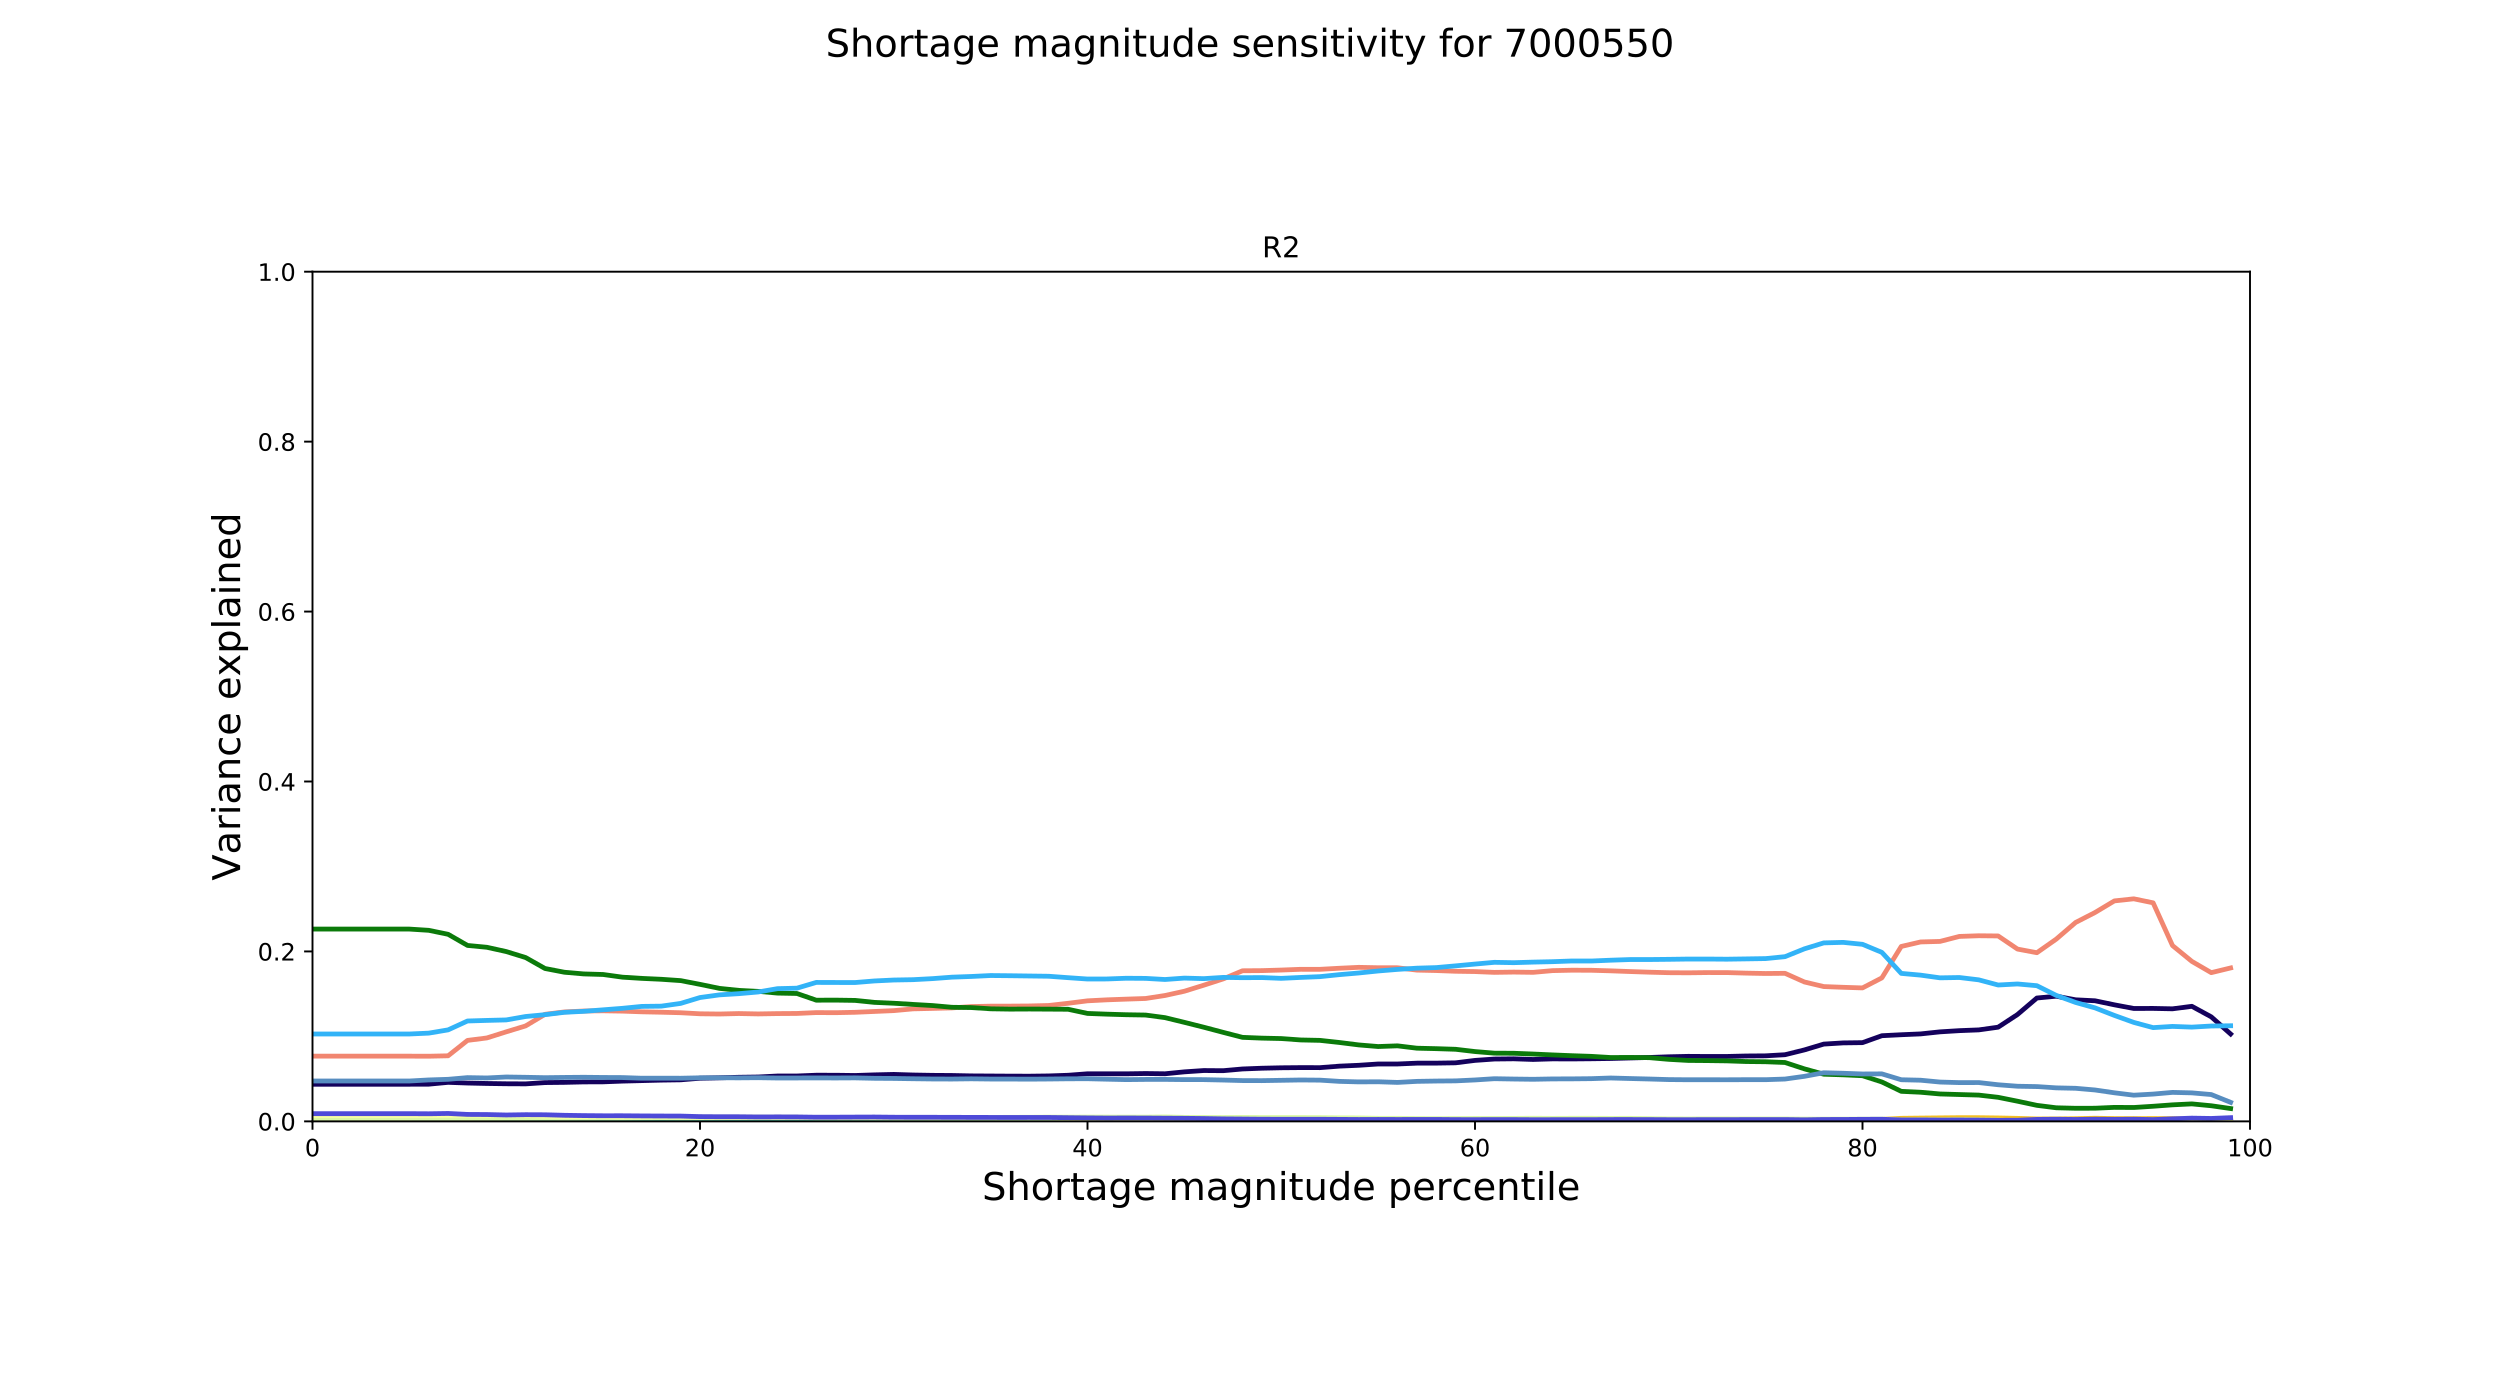 <?xml version="1.0" encoding="utf-8" standalone="no"?>
<!DOCTYPE svg PUBLIC "-//W3C//DTD SVG 1.1//EN"
  "http://www.w3.org/Graphics/SVG/1.1/DTD/svg11.dtd">
<!-- Created with matplotlib (https://matplotlib.org/) -->
<svg height="576pt" version="1.1" viewBox="0 0 1044 576" width="1044pt" xmlns="http://www.w3.org/2000/svg" xmlns:xlink="http://www.w3.org/1999/xlink">
 <defs>
  <style type="text/css">
*{stroke-linecap:butt;stroke-linejoin:round;}
  </style>
 </defs>
 <g id="figure_1">
  <g id="patch_1">
   <path d="M 0 576 
L 1044 576 
L 1044 0 
L 0 0 
z
" style="fill:#ffffff;"/>
  </g>
  <g id="axes_1">
   <g id="patch_2">
    <path d="M 130.5 468.288 
L 939.6 468.288 
L 939.6 113.472 
L 130.5 113.472 
z
" style="fill:#ffffff;"/>
   </g>
   <g id="matplotlib.axis_1">
    <g id="xtick_1">
     <g id="line2d_1">
      <defs>
       <path d="M 0 0 
L 0 3.5 
" id="mbc580d82cf" style="stroke:#000000;stroke-width:0.8;"/>
      </defs>
      <g>
       <use style="stroke:#000000;stroke-width:0.8;" x="130.5" xlink:href="#mbc580d82cf" y="468.288"/>
      </g>
     </g>
     <g id="text_1">
      <!-- 0 -->
      <defs>
       <path d="M 31.781 66.406 
Q 24.172 66.406 20.328 58.906 
Q 16.5 51.422 16.5 36.375 
Q 16.5 21.391 20.328 13.891 
Q 24.172 6.391 31.781 6.391 
Q 39.453 6.391 43.281 13.891 
Q 47.125 21.391 47.125 36.375 
Q 47.125 51.422 43.281 58.906 
Q 39.453 66.406 31.781 66.406 
z
M 31.781 74.219 
Q 44.047 74.219 50.516 64.516 
Q 56.984 54.828 56.984 36.375 
Q 56.984 17.969 50.516 8.266 
Q 44.047 -1.422 31.781 -1.422 
Q 19.531 -1.422 13.062 8.266 
Q 6.594 17.969 6.594 36.375 
Q 6.594 54.828 13.062 64.516 
Q 19.531 74.219 31.781 74.219 
z
" id="DejaVuSans-48"/>
      </defs>
      <g transform="translate(127.319 482.886)scale(0.1 -0.1)">
       <use xlink:href="#DejaVuSans-48"/>
      </g>
     </g>
    </g>
    <g id="xtick_2">
     <g id="line2d_2">
      <g>
       <use style="stroke:#000000;stroke-width:0.8;" x="292.32" xlink:href="#mbc580d82cf" y="468.288"/>
      </g>
     </g>
     <g id="text_2">
      <!-- 20 -->
      <defs>
       <path d="M 19.188 8.297 
L 53.609 8.297 
L 53.609 0 
L 7.328 0 
L 7.328 8.297 
Q 12.938 14.109 22.625 23.891 
Q 32.328 33.688 34.812 36.531 
Q 39.547 41.844 41.422 45.531 
Q 43.312 49.219 43.312 52.781 
Q 43.312 58.594 39.234 62.25 
Q 35.156 65.922 28.609 65.922 
Q 23.969 65.922 18.812 64.312 
Q 13.672 62.703 7.812 59.422 
L 7.812 69.391 
Q 13.766 71.781 18.938 73 
Q 24.125 74.219 28.422 74.219 
Q 39.75 74.219 46.484 68.547 
Q 53.219 62.891 53.219 53.422 
Q 53.219 48.922 51.531 44.891 
Q 49.859 40.875 45.406 35.406 
Q 44.188 33.984 37.641 27.219 
Q 31.109 20.453 19.188 8.297 
z
" id="DejaVuSans-50"/>
      </defs>
      <g transform="translate(285.957 482.886)scale(0.1 -0.1)">
       <use xlink:href="#DejaVuSans-50"/>
       <use x="63.623" xlink:href="#DejaVuSans-48"/>
      </g>
     </g>
    </g>
    <g id="xtick_3">
     <g id="line2d_3">
      <g>
       <use style="stroke:#000000;stroke-width:0.8;" x="454.14" xlink:href="#mbc580d82cf" y="468.288"/>
      </g>
     </g>
     <g id="text_3">
      <!-- 40 -->
      <defs>
       <path d="M 37.797 64.312 
L 12.891 25.391 
L 37.797 25.391 
z
M 35.203 72.906 
L 47.609 72.906 
L 47.609 25.391 
L 58.016 25.391 
L 58.016 17.188 
L 47.609 17.188 
L 47.609 0 
L 37.797 0 
L 37.797 17.188 
L 4.891 17.188 
L 4.891 26.703 
z
" id="DejaVuSans-52"/>
      </defs>
      <g transform="translate(447.777 482.886)scale(0.1 -0.1)">
       <use xlink:href="#DejaVuSans-52"/>
       <use x="63.623" xlink:href="#DejaVuSans-48"/>
      </g>
     </g>
    </g>
    <g id="xtick_4">
     <g id="line2d_4">
      <g>
       <use style="stroke:#000000;stroke-width:0.8;" x="615.96" xlink:href="#mbc580d82cf" y="468.288"/>
      </g>
     </g>
     <g id="text_4">
      <!-- 60 -->
      <defs>
       <path d="M 33.016 40.375 
Q 26.375 40.375 22.484 35.828 
Q 18.609 31.297 18.609 23.391 
Q 18.609 15.531 22.484 10.953 
Q 26.375 6.391 33.016 6.391 
Q 39.656 6.391 43.531 10.953 
Q 47.406 15.531 47.406 23.391 
Q 47.406 31.297 43.531 35.828 
Q 39.656 40.375 33.016 40.375 
z
M 52.594 71.297 
L 52.594 62.312 
Q 48.875 64.062 45.094 64.984 
Q 41.312 65.922 37.594 65.922 
Q 27.828 65.922 22.672 59.328 
Q 17.531 52.734 16.797 39.406 
Q 19.672 43.656 24.016 45.922 
Q 28.375 48.188 33.594 48.188 
Q 44.578 48.188 50.953 41.516 
Q 57.328 34.859 57.328 23.391 
Q 57.328 12.156 50.688 5.359 
Q 44.047 -1.422 33.016 -1.422 
Q 20.359 -1.422 13.672 8.266 
Q 6.984 17.969 6.984 36.375 
Q 6.984 53.656 15.188 63.938 
Q 23.391 74.219 37.203 74.219 
Q 40.922 74.219 44.703 73.484 
Q 48.484 72.75 52.594 71.297 
z
" id="DejaVuSans-54"/>
      </defs>
      <g transform="translate(609.597 482.886)scale(0.1 -0.1)">
       <use xlink:href="#DejaVuSans-54"/>
       <use x="63.623" xlink:href="#DejaVuSans-48"/>
      </g>
     </g>
    </g>
    <g id="xtick_5">
     <g id="line2d_5">
      <g>
       <use style="stroke:#000000;stroke-width:0.8;" x="777.78" xlink:href="#mbc580d82cf" y="468.288"/>
      </g>
     </g>
     <g id="text_5">
      <!-- 80 -->
      <defs>
       <path d="M 31.781 34.625 
Q 24.75 34.625 20.719 30.859 
Q 16.703 27.094 16.703 20.516 
Q 16.703 13.922 20.719 10.156 
Q 24.75 6.391 31.781 6.391 
Q 38.812 6.391 42.859 10.172 
Q 46.922 13.969 46.922 20.516 
Q 46.922 27.094 42.891 30.859 
Q 38.875 34.625 31.781 34.625 
z
M 21.922 38.812 
Q 15.578 40.375 12.031 44.719 
Q 8.5 49.078 8.5 55.328 
Q 8.5 64.062 14.719 69.141 
Q 20.953 74.219 31.781 74.219 
Q 42.672 74.219 48.875 69.141 
Q 55.078 64.062 55.078 55.328 
Q 55.078 49.078 51.531 44.719 
Q 48 40.375 41.703 38.812 
Q 48.828 37.156 52.797 32.312 
Q 56.781 27.484 56.781 20.516 
Q 56.781 9.906 50.312 4.234 
Q 43.844 -1.422 31.781 -1.422 
Q 19.734 -1.422 13.25 4.234 
Q 6.781 9.906 6.781 20.516 
Q 6.781 27.484 10.781 32.312 
Q 14.797 37.156 21.922 38.812 
z
M 18.312 54.391 
Q 18.312 48.734 21.844 45.562 
Q 25.391 42.391 31.781 42.391 
Q 38.141 42.391 41.719 45.562 
Q 45.312 48.734 45.312 54.391 
Q 45.312 60.062 41.719 63.234 
Q 38.141 66.406 31.781 66.406 
Q 25.391 66.406 21.844 63.234 
Q 18.312 60.062 18.312 54.391 
z
" id="DejaVuSans-56"/>
      </defs>
      <g transform="translate(771.418 482.886)scale(0.1 -0.1)">
       <use xlink:href="#DejaVuSans-56"/>
       <use x="63.623" xlink:href="#DejaVuSans-48"/>
      </g>
     </g>
    </g>
    <g id="xtick_6">
     <g id="line2d_6">
      <g>
       <use style="stroke:#000000;stroke-width:0.8;" x="939.6" xlink:href="#mbc580d82cf" y="468.288"/>
      </g>
     </g>
     <g id="text_6">
      <!-- 100 -->
      <defs>
       <path d="M 12.406 8.297 
L 28.516 8.297 
L 28.516 63.922 
L 10.984 60.406 
L 10.984 69.391 
L 28.422 72.906 
L 38.281 72.906 
L 38.281 8.297 
L 54.391 8.297 
L 54.391 0 
L 12.406 0 
z
" id="DejaVuSans-49"/>
      </defs>
      <g transform="translate(930.056 482.886)scale(0.1 -0.1)">
       <use xlink:href="#DejaVuSans-49"/>
       <use x="63.623" xlink:href="#DejaVuSans-48"/>
       <use x="127.246" xlink:href="#DejaVuSans-48"/>
      </g>
     </g>
    </g>
    <g id="text_7">
     <!-- Shortage magnitude percentile -->
     <defs>
      <path d="M 53.516 70.516 
L 53.516 60.891 
Q 47.906 63.578 42.922 64.891 
Q 37.938 66.219 33.297 66.219 
Q 25.25 66.219 20.875 63.094 
Q 16.5 59.969 16.5 54.203 
Q 16.5 49.359 19.406 46.891 
Q 22.312 44.438 30.422 42.922 
L 36.375 41.703 
Q 47.406 39.594 52.656 34.297 
Q 57.906 29 57.906 20.125 
Q 57.906 9.516 50.797 4.047 
Q 43.703 -1.422 29.984 -1.422 
Q 24.812 -1.422 18.969 -0.25 
Q 13.141 0.922 6.891 3.219 
L 6.891 13.375 
Q 12.891 10.016 18.656 8.297 
Q 24.422 6.594 29.984 6.594 
Q 38.422 6.594 43.016 9.906 
Q 47.609 13.234 47.609 19.391 
Q 47.609 24.75 44.312 27.781 
Q 41.016 30.812 33.5 32.328 
L 27.484 33.5 
Q 16.453 35.688 11.516 40.375 
Q 6.594 45.062 6.594 53.422 
Q 6.594 63.094 13.406 68.656 
Q 20.219 74.219 32.172 74.219 
Q 37.312 74.219 42.625 73.281 
Q 47.953 72.359 53.516 70.516 
z
" id="DejaVuSans-83"/>
      <path d="M 54.891 33.016 
L 54.891 0 
L 45.906 0 
L 45.906 32.719 
Q 45.906 40.484 42.875 44.328 
Q 39.844 48.188 33.797 48.188 
Q 26.516 48.188 22.312 43.547 
Q 18.109 38.922 18.109 30.906 
L 18.109 0 
L 9.078 0 
L 9.078 75.984 
L 18.109 75.984 
L 18.109 46.188 
Q 21.344 51.125 25.703 53.562 
Q 30.078 56 35.797 56 
Q 45.219 56 50.047 50.172 
Q 54.891 44.344 54.891 33.016 
z
" id="DejaVuSans-104"/>
      <path d="M 30.609 48.391 
Q 23.391 48.391 19.188 42.75 
Q 14.984 37.109 14.984 27.297 
Q 14.984 17.484 19.156 11.844 
Q 23.344 6.203 30.609 6.203 
Q 37.797 6.203 41.984 11.859 
Q 46.188 17.531 46.188 27.297 
Q 46.188 37.016 41.984 42.703 
Q 37.797 48.391 30.609 48.391 
z
M 30.609 56 
Q 42.328 56 49.016 48.375 
Q 55.719 40.766 55.719 27.297 
Q 55.719 13.875 49.016 6.219 
Q 42.328 -1.422 30.609 -1.422 
Q 18.844 -1.422 12.172 6.219 
Q 5.516 13.875 5.516 27.297 
Q 5.516 40.766 12.172 48.375 
Q 18.844 56 30.609 56 
z
" id="DejaVuSans-111"/>
      <path d="M 41.109 46.297 
Q 39.594 47.172 37.812 47.578 
Q 36.031 48 33.891 48 
Q 26.266 48 22.188 43.047 
Q 18.109 38.094 18.109 28.812 
L 18.109 0 
L 9.078 0 
L 9.078 54.688 
L 18.109 54.688 
L 18.109 46.188 
Q 20.953 51.172 25.484 53.578 
Q 30.031 56 36.531 56 
Q 37.453 56 38.578 55.875 
Q 39.703 55.766 41.062 55.516 
z
" id="DejaVuSans-114"/>
      <path d="M 18.312 70.219 
L 18.312 54.688 
L 36.812 54.688 
L 36.812 47.703 
L 18.312 47.703 
L 18.312 18.016 
Q 18.312 11.328 20.141 9.422 
Q 21.969 7.516 27.594 7.516 
L 36.812 7.516 
L 36.812 0 
L 27.594 0 
Q 17.188 0 13.234 3.875 
Q 9.281 7.766 9.281 18.016 
L 9.281 47.703 
L 2.688 47.703 
L 2.688 54.688 
L 9.281 54.688 
L 9.281 70.219 
z
" id="DejaVuSans-116"/>
      <path d="M 34.281 27.484 
Q 23.391 27.484 19.188 25 
Q 14.984 22.516 14.984 16.5 
Q 14.984 11.719 18.141 8.906 
Q 21.297 6.109 26.703 6.109 
Q 34.188 6.109 38.703 11.406 
Q 43.219 16.703 43.219 25.484 
L 43.219 27.484 
z
M 52.203 31.203 
L 52.203 0 
L 43.219 0 
L 43.219 8.297 
Q 40.141 3.328 35.547 0.953 
Q 30.953 -1.422 24.312 -1.422 
Q 15.922 -1.422 10.953 3.297 
Q 6 8.016 6 15.922 
Q 6 25.141 12.172 29.828 
Q 18.359 34.516 30.609 34.516 
L 43.219 34.516 
L 43.219 35.406 
Q 43.219 41.609 39.141 45 
Q 35.062 48.391 27.688 48.391 
Q 23 48.391 18.547 47.266 
Q 14.109 46.141 10.016 43.891 
L 10.016 52.203 
Q 14.938 54.109 19.578 55.047 
Q 24.219 56 28.609 56 
Q 40.484 56 46.344 49.844 
Q 52.203 43.703 52.203 31.203 
z
" id="DejaVuSans-97"/>
      <path d="M 45.406 27.984 
Q 45.406 37.75 41.375 43.109 
Q 37.359 48.484 30.078 48.484 
Q 22.859 48.484 18.828 43.109 
Q 14.797 37.75 14.797 27.984 
Q 14.797 18.266 18.828 12.891 
Q 22.859 7.516 30.078 7.516 
Q 37.359 7.516 41.375 12.891 
Q 45.406 18.266 45.406 27.984 
z
M 54.391 6.781 
Q 54.391 -7.172 48.188 -13.984 
Q 42 -20.797 29.203 -20.797 
Q 24.469 -20.797 20.266 -20.094 
Q 16.062 -19.391 12.109 -17.922 
L 12.109 -9.188 
Q 16.062 -11.328 19.922 -12.344 
Q 23.781 -13.375 27.781 -13.375 
Q 36.625 -13.375 41.016 -8.766 
Q 45.406 -4.156 45.406 5.172 
L 45.406 9.625 
Q 42.625 4.781 38.281 2.391 
Q 33.938 0 27.875 0 
Q 17.828 0 11.672 7.656 
Q 5.516 15.328 5.516 27.984 
Q 5.516 40.672 11.672 48.328 
Q 17.828 56 27.875 56 
Q 33.938 56 38.281 53.609 
Q 42.625 51.219 45.406 46.391 
L 45.406 54.688 
L 54.391 54.688 
z
" id="DejaVuSans-103"/>
      <path d="M 56.203 29.594 
L 56.203 25.203 
L 14.891 25.203 
Q 15.484 15.922 20.484 11.062 
Q 25.484 6.203 34.422 6.203 
Q 39.594 6.203 44.453 7.469 
Q 49.312 8.734 54.109 11.281 
L 54.109 2.781 
Q 49.266 0.734 44.188 -0.344 
Q 39.109 -1.422 33.891 -1.422 
Q 20.797 -1.422 13.156 6.188 
Q 5.516 13.812 5.516 26.812 
Q 5.516 40.234 12.766 48.109 
Q 20.016 56 32.328 56 
Q 43.359 56 49.781 48.891 
Q 56.203 41.797 56.203 29.594 
z
M 47.219 32.234 
Q 47.125 39.594 43.094 43.984 
Q 39.062 48.391 32.422 48.391 
Q 24.906 48.391 20.391 44.141 
Q 15.875 39.891 15.188 32.172 
z
" id="DejaVuSans-101"/>
      <path id="DejaVuSans-32"/>
      <path d="M 52 44.188 
Q 55.375 50.25 60.062 53.125 
Q 64.75 56 71.094 56 
Q 79.641 56 84.281 50.016 
Q 88.922 44.047 88.922 33.016 
L 88.922 0 
L 79.891 0 
L 79.891 32.719 
Q 79.891 40.578 77.094 44.375 
Q 74.312 48.188 68.609 48.188 
Q 61.625 48.188 57.562 43.547 
Q 53.516 38.922 53.516 30.906 
L 53.516 0 
L 44.484 0 
L 44.484 32.719 
Q 44.484 40.625 41.703 44.406 
Q 38.922 48.188 33.109 48.188 
Q 26.219 48.188 22.156 43.531 
Q 18.109 38.875 18.109 30.906 
L 18.109 0 
L 9.078 0 
L 9.078 54.688 
L 18.109 54.688 
L 18.109 46.188 
Q 21.188 51.219 25.484 53.609 
Q 29.781 56 35.688 56 
Q 41.656 56 45.828 52.969 
Q 50 49.953 52 44.188 
z
" id="DejaVuSans-109"/>
      <path d="M 54.891 33.016 
L 54.891 0 
L 45.906 0 
L 45.906 32.719 
Q 45.906 40.484 42.875 44.328 
Q 39.844 48.188 33.797 48.188 
Q 26.516 48.188 22.312 43.547 
Q 18.109 38.922 18.109 30.906 
L 18.109 0 
L 9.078 0 
L 9.078 54.688 
L 18.109 54.688 
L 18.109 46.188 
Q 21.344 51.125 25.703 53.562 
Q 30.078 56 35.797 56 
Q 45.219 56 50.047 50.172 
Q 54.891 44.344 54.891 33.016 
z
" id="DejaVuSans-110"/>
      <path d="M 9.422 54.688 
L 18.406 54.688 
L 18.406 0 
L 9.422 0 
z
M 9.422 75.984 
L 18.406 75.984 
L 18.406 64.594 
L 9.422 64.594 
z
" id="DejaVuSans-105"/>
      <path d="M 8.5 21.578 
L 8.5 54.688 
L 17.484 54.688 
L 17.484 21.922 
Q 17.484 14.156 20.5 10.266 
Q 23.531 6.391 29.594 6.391 
Q 36.859 6.391 41.078 11.031 
Q 45.312 15.672 45.312 23.688 
L 45.312 54.688 
L 54.297 54.688 
L 54.297 0 
L 45.312 0 
L 45.312 8.406 
Q 42.047 3.422 37.719 1 
Q 33.406 -1.422 27.688 -1.422 
Q 18.266 -1.422 13.375 4.438 
Q 8.5 10.297 8.5 21.578 
z
M 31.109 56 
z
" id="DejaVuSans-117"/>
      <path d="M 45.406 46.391 
L 45.406 75.984 
L 54.391 75.984 
L 54.391 0 
L 45.406 0 
L 45.406 8.203 
Q 42.578 3.328 38.25 0.953 
Q 33.938 -1.422 27.875 -1.422 
Q 17.969 -1.422 11.734 6.484 
Q 5.516 14.406 5.516 27.297 
Q 5.516 40.188 11.734 48.094 
Q 17.969 56 27.875 56 
Q 33.938 56 38.25 53.625 
Q 42.578 51.266 45.406 46.391 
z
M 14.797 27.297 
Q 14.797 17.391 18.875 11.75 
Q 22.953 6.109 30.078 6.109 
Q 37.203 6.109 41.297 11.75 
Q 45.406 17.391 45.406 27.297 
Q 45.406 37.203 41.297 42.844 
Q 37.203 48.484 30.078 48.484 
Q 22.953 48.484 18.875 42.844 
Q 14.797 37.203 14.797 27.297 
z
" id="DejaVuSans-100"/>
      <path d="M 18.109 8.203 
L 18.109 -20.797 
L 9.078 -20.797 
L 9.078 54.688 
L 18.109 54.688 
L 18.109 46.391 
Q 20.953 51.266 25.266 53.625 
Q 29.594 56 35.594 56 
Q 45.562 56 51.781 48.094 
Q 58.016 40.188 58.016 27.297 
Q 58.016 14.406 51.781 6.484 
Q 45.562 -1.422 35.594 -1.422 
Q 29.594 -1.422 25.266 0.953 
Q 20.953 3.328 18.109 8.203 
z
M 48.688 27.297 
Q 48.688 37.203 44.609 42.844 
Q 40.531 48.484 33.406 48.484 
Q 26.266 48.484 22.188 42.844 
Q 18.109 37.203 18.109 27.297 
Q 18.109 17.391 22.188 11.75 
Q 26.266 6.109 33.406 6.109 
Q 40.531 6.109 44.609 11.75 
Q 48.688 17.391 48.688 27.297 
z
" id="DejaVuSans-112"/>
      <path d="M 48.781 52.594 
L 48.781 44.188 
Q 44.969 46.297 41.141 47.344 
Q 37.312 48.391 33.406 48.391 
Q 24.656 48.391 19.812 42.844 
Q 14.984 37.312 14.984 27.297 
Q 14.984 17.281 19.812 11.734 
Q 24.656 6.203 33.406 6.203 
Q 37.312 6.203 41.141 7.25 
Q 44.969 8.297 48.781 10.406 
L 48.781 2.094 
Q 45.016 0.344 40.984 -0.531 
Q 36.969 -1.422 32.422 -1.422 
Q 20.062 -1.422 12.781 6.344 
Q 5.516 14.109 5.516 27.297 
Q 5.516 40.672 12.859 48.328 
Q 20.219 56 33.016 56 
Q 37.156 56 41.109 55.141 
Q 45.062 54.297 48.781 52.594 
z
" id="DejaVuSans-99"/>
      <path d="M 9.422 75.984 
L 18.406 75.984 
L 18.406 0 
L 9.422 0 
z
" id="DejaVuSans-108"/>
     </defs>
     <g transform="translate(410.136 501.124)scale(0.16 -0.16)">
      <use xlink:href="#DejaVuSans-83"/>
      <use x="63.477" xlink:href="#DejaVuSans-104"/>
      <use x="126.855" xlink:href="#DejaVuSans-111"/>
      <use x="188.037" xlink:href="#DejaVuSans-114"/>
      <use x="229.15" xlink:href="#DejaVuSans-116"/>
      <use x="268.359" xlink:href="#DejaVuSans-97"/>
      <use x="329.639" xlink:href="#DejaVuSans-103"/>
      <use x="393.115" xlink:href="#DejaVuSans-101"/>
      <use x="454.639" xlink:href="#DejaVuSans-32"/>
      <use x="486.426" xlink:href="#DejaVuSans-109"/>
      <use x="583.838" xlink:href="#DejaVuSans-97"/>
      <use x="645.117" xlink:href="#DejaVuSans-103"/>
      <use x="708.594" xlink:href="#DejaVuSans-110"/>
      <use x="771.973" xlink:href="#DejaVuSans-105"/>
      <use x="799.756" xlink:href="#DejaVuSans-116"/>
      <use x="838.965" xlink:href="#DejaVuSans-117"/>
      <use x="902.344" xlink:href="#DejaVuSans-100"/>
      <use x="965.82" xlink:href="#DejaVuSans-101"/>
      <use x="1027.344" xlink:href="#DejaVuSans-32"/>
      <use x="1059.131" xlink:href="#DejaVuSans-112"/>
      <use x="1122.607" xlink:href="#DejaVuSans-101"/>
      <use x="1184.131" xlink:href="#DejaVuSans-114"/>
      <use x="1225.213" xlink:href="#DejaVuSans-99"/>
      <use x="1280.193" xlink:href="#DejaVuSans-101"/>
      <use x="1341.717" xlink:href="#DejaVuSans-110"/>
      <use x="1405.096" xlink:href="#DejaVuSans-116"/>
      <use x="1444.305" xlink:href="#DejaVuSans-105"/>
      <use x="1472.088" xlink:href="#DejaVuSans-108"/>
      <use x="1499.871" xlink:href="#DejaVuSans-101"/>
     </g>
    </g>
   </g>
   <g id="matplotlib.axis_2">
    <g id="ytick_1">
     <g id="line2d_7">
      <defs>
       <path d="M 0 0 
L -3.5 0 
" id="mee1ac76647" style="stroke:#000000;stroke-width:0.8;"/>
      </defs>
      <g>
       <use style="stroke:#000000;stroke-width:0.8;" x="130.5" xlink:href="#mee1ac76647" y="468.288"/>
      </g>
     </g>
     <g id="text_8">
      <!-- 0.0 -->
      <defs>
       <path d="M 10.688 12.406 
L 21 12.406 
L 21 0 
L 10.688 0 
z
" id="DejaVuSans-46"/>
      </defs>
      <g transform="translate(107.597 472.087)scale(0.1 -0.1)">
       <use xlink:href="#DejaVuSans-48"/>
       <use x="63.623" xlink:href="#DejaVuSans-46"/>
       <use x="95.41" xlink:href="#DejaVuSans-48"/>
      </g>
     </g>
    </g>
    <g id="ytick_2">
     <g id="line2d_8">
      <g>
       <use style="stroke:#000000;stroke-width:0.8;" x="130.5" xlink:href="#mee1ac76647" y="397.325"/>
      </g>
     </g>
     <g id="text_9">
      <!-- 0.2 -->
      <g transform="translate(107.597 401.124)scale(0.1 -0.1)">
       <use xlink:href="#DejaVuSans-48"/>
       <use x="63.623" xlink:href="#DejaVuSans-46"/>
       <use x="95.41" xlink:href="#DejaVuSans-50"/>
      </g>
     </g>
    </g>
    <g id="ytick_3">
     <g id="line2d_9">
      <g>
       <use style="stroke:#000000;stroke-width:0.8;" x="130.5" xlink:href="#mee1ac76647" y="326.362"/>
      </g>
     </g>
     <g id="text_10">
      <!-- 0.4 -->
      <g transform="translate(107.597 330.161)scale(0.1 -0.1)">
       <use xlink:href="#DejaVuSans-48"/>
       <use x="63.623" xlink:href="#DejaVuSans-46"/>
       <use x="95.41" xlink:href="#DejaVuSans-52"/>
      </g>
     </g>
    </g>
    <g id="ytick_4">
     <g id="line2d_10">
      <g>
       <use style="stroke:#000000;stroke-width:0.8;" x="130.5" xlink:href="#mee1ac76647" y="255.398"/>
      </g>
     </g>
     <g id="text_11">
      <!-- 0.6 -->
      <g transform="translate(107.597 259.198)scale(0.1 -0.1)">
       <use xlink:href="#DejaVuSans-48"/>
       <use x="63.623" xlink:href="#DejaVuSans-46"/>
       <use x="95.41" xlink:href="#DejaVuSans-54"/>
      </g>
     </g>
    </g>
    <g id="ytick_5">
     <g id="line2d_11">
      <g>
       <use style="stroke:#000000;stroke-width:0.8;" x="130.5" xlink:href="#mee1ac76647" y="184.435"/>
      </g>
     </g>
     <g id="text_12">
      <!-- 0.8 -->
      <g transform="translate(107.597 188.234)scale(0.1 -0.1)">
       <use xlink:href="#DejaVuSans-48"/>
       <use x="63.623" xlink:href="#DejaVuSans-46"/>
       <use x="95.41" xlink:href="#DejaVuSans-56"/>
      </g>
     </g>
    </g>
    <g id="ytick_6">
     <g id="line2d_12">
      <g>
       <use style="stroke:#000000;stroke-width:0.8;" x="130.5" xlink:href="#mee1ac76647" y="113.472"/>
      </g>
     </g>
     <g id="text_13">
      <!-- 1.0 -->
      <g transform="translate(107.597 117.271)scale(0.1 -0.1)">
       <use xlink:href="#DejaVuSans-49"/>
       <use x="63.623" xlink:href="#DejaVuSans-46"/>
       <use x="95.41" xlink:href="#DejaVuSans-48"/>
      </g>
     </g>
    </g>
    <g id="text_14">
     <!-- Variance explained -->
     <defs>
      <path d="M 28.609 0 
L 0.781 72.906 
L 11.078 72.906 
L 34.188 11.531 
L 57.328 72.906 
L 67.578 72.906 
L 39.797 0 
z
" id="DejaVuSans-86"/>
      <path d="M 54.891 54.688 
L 35.109 28.078 
L 55.906 0 
L 45.312 0 
L 29.391 21.484 
L 13.484 0 
L 2.875 0 
L 24.125 28.609 
L 4.688 54.688 
L 15.281 54.688 
L 29.781 35.203 
L 44.281 54.688 
z
" id="DejaVuSans-120"/>
     </defs>
     <g transform="translate(100.269 367.748)rotate(-90)scale(0.16 -0.16)">
      <use xlink:href="#DejaVuSans-86"/>
      <use x="68.299" xlink:href="#DejaVuSans-97"/>
      <use x="129.578" xlink:href="#DejaVuSans-114"/>
      <use x="170.691" xlink:href="#DejaVuSans-105"/>
      <use x="198.475" xlink:href="#DejaVuSans-97"/>
      <use x="259.754" xlink:href="#DejaVuSans-110"/>
      <use x="323.133" xlink:href="#DejaVuSans-99"/>
      <use x="378.113" xlink:href="#DejaVuSans-101"/>
      <use x="439.637" xlink:href="#DejaVuSans-32"/>
      <use x="471.424" xlink:href="#DejaVuSans-101"/>
      <use x="532.932" xlink:href="#DejaVuSans-120"/>
      <use x="592.111" xlink:href="#DejaVuSans-112"/>
      <use x="655.588" xlink:href="#DejaVuSans-108"/>
      <use x="683.371" xlink:href="#DejaVuSans-97"/>
      <use x="744.65" xlink:href="#DejaVuSans-105"/>
      <use x="772.434" xlink:href="#DejaVuSans-110"/>
      <use x="835.812" xlink:href="#DejaVuSans-101"/>
      <use x="897.336" xlink:href="#DejaVuSans-100"/>
     </g>
    </g>
   </g>
   <g id="line2d_13">
    <path clip-path="url(#peb0c860897)" d="M 130.5 441.05 
L 138.591 441.05 
L 146.682 441.05 
L 154.773 441.05 
L 162.864 441.05 
L 170.955 441.05 
L 179.046 441.078 
L 187.137 440.897 
L 195.228 434.471 
L 203.319 433.445 
L 211.41 430.889 
L 219.501 428.418 
L 227.592 423.57 
L 235.683 422.58 
L 243.774 422.198 
L 251.865 422.114 
L 259.956 422.251 
L 268.047 422.539 
L 276.138 422.708 
L 284.229 422.918 
L 292.32 423.356 
L 300.411 423.454 
L 308.502 423.257 
L 316.593 423.416 
L 324.684 423.275 
L 332.775 423.219 
L 340.866 422.856 
L 348.957 422.9 
L 357.048 422.735 
L 365.139 422.388 
L 373.23 422.039 
L 381.321 421.298 
L 389.412 421.116 
L 397.503 420.903 
L 405.594 420.342 
L 413.685 420.166 
L 421.776 420.15 
L 429.867 420.087 
L 437.958 419.888 
L 446.049 418.971 
L 454.14 417.948 
L 462.231 417.531 
L 470.322 417.237 
L 478.413 416.968 
L 486.504 415.718 
L 494.595 413.937 
L 502.686 411.426 
L 510.777 408.802 
L 518.868 405.393 
L 526.959 405.331 
L 535.05 405.094 
L 543.141 404.781 
L 551.232 404.787 
L 559.323 404.341 
L 567.414 403.959 
L 575.505 404.124 
L 583.596 404.138 
L 591.687 405.119 
L 599.778 405.303 
L 607.869 405.603 
L 615.96 405.729 
L 624.051 406.063 
L 632.142 405.94 
L 640.233 406.052 
L 648.324 405.336 
L 656.415 405.157 
L 664.506 405.188 
L 672.597 405.42 
L 680.688 405.72 
L 688.779 405.986 
L 696.87 406.199 
L 704.961 406.246 
L 713.052 406.146 
L 721.143 406.15 
L 729.234 406.378 
L 737.325 406.535 
L 745.416 406.456 
L 753.507 410.07 
L 761.598 411.991 
L 769.689 412.294 
L 777.78 412.555 
L 785.871 408.361 
L 793.962 395.239 
L 802.053 393.358 
L 810.144 393.136 
L 818.235 391.052 
L 826.326 390.771 
L 834.417 390.854 
L 842.508 396.334 
L 850.599 397.853 
L 858.69 392.172 
L 866.781 385.217 
L 874.872 381.067 
L 882.963 376.218 
L 891.054 375.345 
L 899.145 377.02 
L 907.236 394.864 
L 915.327 401.482 
L 923.418 406.179 
L 931.509 404.217 
" style="fill:none;stroke:#f18670;stroke-linecap:square;stroke-width:2;"/>
   </g>
   <g id="line2d_14">
    <path clip-path="url(#peb0c860897)" d="M 130.5 468.136 
L 138.591 468.136 
L 146.682 468.136 
L 154.773 468.136 
L 162.864 468.136 
L 170.955 468.136 
L 179.046 468.113 
L 187.137 468.043 
L 195.228 468.008 
L 203.319 467.999 
L 211.41 468.041 
L 219.501 468.056 
L 227.592 468.122 
L 235.683 468.122 
L 243.774 468.138 
L 251.865 468.129 
L 259.956 468.131 
L 268.047 468.073 
L 276.138 468.066 
L 284.229 468.073 
L 292.32 468.02 
L 300.411 468.042 
L 308.502 468.052 
L 316.593 468.039 
L 324.684 468.068 
L 332.775 468.059 
L 340.866 468.013 
L 348.957 468.022 
L 357.048 468.023 
L 365.139 468.014 
L 373.23 467.982 
L 381.321 468.007 
L 389.412 468.02 
L 397.503 468.044 
L 405.594 468.047 
L 413.685 468.048 
L 421.776 468.042 
L 429.867 468.037 
L 437.958 468.032 
L 446.049 468.022 
L 454.14 468.023 
L 462.231 468.031 
L 470.322 468.028 
L 478.413 468.036 
L 486.504 468.039 
L 494.595 467.991 
L 502.686 468.093 
L 510.777 468.131 
L 518.868 468.194 
L 526.959 468.2 
L 535.05 468.204 
L 543.141 468.184 
L 551.232 468.186 
L 559.323 468.189 
L 567.414 468.167 
L 575.505 468.182 
L 583.596 468.205 
L 591.687 468.192 
L 599.778 468.179 
L 607.869 468.182 
L 615.96 468.131 
L 624.051 468.122 
L 632.142 468.12 
L 640.233 468.143 
L 648.324 468.145 
L 656.415 468.154 
L 664.506 468.161 
L 672.597 468.126 
L 680.688 468.152 
L 688.779 468.137 
L 696.87 468.165 
L 704.961 468.157 
L 713.052 468.159 
L 721.143 468.154 
L 729.234 468.159 
L 737.325 468.158 
L 745.416 468.171 
L 753.507 468.122 
L 761.598 468.091 
L 769.689 468.078 
L 777.78 468.075 
L 785.871 468.021 
L 793.962 468.057 
L 802.053 468.046 
L 810.144 468.037 
L 818.235 468.013 
L 826.326 468.023 
L 834.417 467.944 
L 842.508 468.005 
L 850.599 467.584 
L 858.69 467.732 
L 866.781 467.873 
L 874.872 467.898 
L 882.963 467.863 
L 891.054 467.814 
L 899.145 467.912 
L 907.236 468.105 
L 915.327 468.146 
L 923.418 468.147 
L 931.509 468.114 
" style="fill:none;stroke:#e24d3f;stroke-linecap:square;stroke-width:2;"/>
   </g>
   <g id="line2d_15">
    <path clip-path="url(#peb0c860897)" d="M 130.5 468.236 
L 138.591 468.236 
L 146.682 468.236 
L 154.773 468.236 
L 162.864 468.236 
L 170.955 468.236 
L 179.046 468.233 
L 187.137 468.222 
L 195.228 468.183 
L 203.319 468.18 
L 211.41 468.152 
L 219.501 468.153 
L 227.592 468.179 
L 235.683 468.167 
L 243.774 468.187 
L 251.865 468.194 
L 259.956 468.223 
L 268.047 468.23 
L 276.138 468.235 
L 284.229 468.225 
L 292.32 468.246 
L 300.411 468.247 
L 308.502 468.242 
L 316.593 468.239 
L 324.684 468.244 
L 332.775 468.246 
L 340.866 468.258 
L 348.957 468.255 
L 357.048 468.259 
L 365.139 468.264 
L 373.23 468.257 
L 381.321 468.261 
L 389.412 468.258 
L 397.503 468.264 
L 405.594 468.267 
L 413.685 468.267 
L 421.776 468.268 
L 429.867 468.269 
L 437.958 468.27 
L 446.049 468.278 
L 454.14 468.272 
L 462.231 468.269 
L 470.322 468.268 
L 478.413 468.265 
L 486.504 468.272 
L 494.595 468.275 
L 502.686 468.271 
L 510.777 468.25 
L 518.868 468.25 
L 526.959 468.245 
L 535.05 468.249 
L 543.141 468.252 
L 551.232 468.257 
L 559.323 468.221 
L 567.414 468.186 
L 575.505 468.209 
L 583.596 468.225 
L 591.687 468.255 
L 599.778 468.26 
L 607.869 468.253 
L 615.96 468.278 
L 624.051 468.277 
L 632.142 468.278 
L 640.233 468.275 
L 648.324 468.27 
L 656.415 468.262 
L 664.506 468.261 
L 672.597 468.273 
L 680.688 468.266 
L 688.779 468.264 
L 696.87 468.267 
L 704.961 468.263 
L 713.052 468.266 
L 721.143 468.265 
L 729.234 468.259 
L 737.325 468.261 
L 745.416 468.245 
L 753.507 468.256 
L 761.598 468.271 
L 769.689 468.26 
L 777.78 468.257 
L 785.871 468.276 
L 793.962 468.242 
L 802.053 468.275 
L 810.144 468.26 
L 818.235 468.257 
L 826.326 468.228 
L 834.417 468.194 
L 842.508 468.216 
L 850.599 468.197 
L 858.69 468.07 
L 866.781 468.1 
L 874.872 467.994 
L 882.963 467.928 
L 891.054 468.083 
L 899.145 467.957 
L 907.236 467.932 
L 915.327 467.886 
L 923.418 468.209 
L 931.509 468.146 
" style="fill:none;stroke:#cf233e;stroke-linecap:square;stroke-width:2;"/>
   </g>
   <g id="line2d_16">
    <path clip-path="url(#peb0c860897)" d="M 130.5 468.046 
L 138.591 468.046 
L 146.682 468.046 
L 154.773 468.046 
L 162.864 468.046 
L 170.955 468.046 
L 179.046 468.059 
L 187.137 468.017 
L 195.228 467.996 
L 203.319 468.018 
L 211.41 467.949 
L 219.501 468.051 
L 227.592 468.085 
L 235.683 468.112 
L 243.774 468.136 
L 251.865 468.141 
L 259.956 468.157 
L 268.047 468.175 
L 276.138 468.155 
L 284.229 468.129 
L 292.32 468.172 
L 300.411 468.159 
L 308.502 468.147 
L 316.593 468.131 
L 324.684 468.1 
L 332.775 468.113 
L 340.866 468.095 
L 348.957 468.102 
L 357.048 468.095 
L 365.139 468.079 
L 373.23 468.061 
L 381.321 468.061 
L 389.412 468.067 
L 397.503 468.055 
L 405.594 468.04 
L 413.685 468.037 
L 421.776 468.042 
L 429.867 468.051 
L 437.958 468.049 
L 446.049 468.033 
L 454.14 467.997 
L 462.231 468.01 
L 470.322 467.992 
L 478.413 467.993 
L 486.504 467.957 
L 494.595 467.958 
L 502.686 467.887 
L 510.777 467.876 
L 518.868 468.013 
L 526.959 468.027 
L 535.05 468.004 
L 543.141 468.013 
L 551.232 467.994 
L 559.323 468.019 
L 567.414 467.97 
L 575.505 467.996 
L 583.596 467.98 
L 591.687 467.932 
L 599.778 467.923 
L 607.869 467.932 
L 615.96 467.969 
L 624.051 467.935 
L 632.142 467.931 
L 640.233 467.906 
L 648.324 467.88 
L 656.415 467.856 
L 664.506 467.875 
L 672.597 467.871 
L 680.688 467.864 
L 688.779 467.829 
L 696.87 467.8 
L 704.961 467.8 
L 713.052 467.811 
L 721.143 467.82 
L 729.234 467.805 
L 737.325 467.797 
L 745.416 467.781 
L 753.507 467.668 
L 761.598 467.755 
L 769.689 467.789 
L 777.78 467.765 
L 785.871 467.749 
L 793.962 467.706 
L 802.053 467.745 
L 810.144 467.862 
L 818.235 467.891 
L 826.326 467.854 
L 834.417 467.896 
L 842.508 467.496 
L 850.599 467.696 
L 858.69 467.872 
L 866.781 468.016 
L 874.872 468.097 
L 882.963 468.038 
L 891.054 468.094 
L 899.145 468.039 
L 907.236 468.085 
L 915.327 468.141 
L 923.418 468.062 
L 931.509 468.212 
" style="fill:none;stroke:#681e33;stroke-linecap:square;stroke-width:2;"/>
   </g>
   <g id="line2d_17">
    <path clip-path="url(#peb0c860897)" d="M 130.5 468.213 
L 138.591 468.213 
L 146.682 468.213 
L 154.773 468.213 
L 162.864 468.213 
L 170.955 468.213 
L 179.046 468.215 
L 187.137 468.229 
L 195.228 468.177 
L 203.319 468.187 
L 211.41 468.198 
L 219.501 468.23 
L 227.592 468.216 
L 235.683 468.191 
L 243.774 468.183 
L 251.865 468.168 
L 259.956 468.19 
L 268.047 468.187 
L 276.138 468.177 
L 284.229 468.176 
L 292.32 468.174 
L 300.411 468.195 
L 308.502 468.201 
L 316.593 468.198 
L 324.684 468.211 
L 332.775 468.206 
L 340.866 468.197 
L 348.957 468.2 
L 357.048 468.2 
L 365.139 468.196 
L 373.23 468.194 
L 381.321 468.169 
L 389.412 468.155 
L 397.503 468.153 
L 405.594 468.164 
L 413.685 468.168 
L 421.776 468.17 
L 429.867 468.177 
L 437.958 468.193 
L 446.049 468.21 
L 454.14 468.24 
L 462.231 468.242 
L 470.322 468.236 
L 478.413 468.23 
L 486.504 468.26 
L 494.595 468.218 
L 502.686 468.26 
L 510.777 468.266 
L 518.868 468.272 
L 526.959 468.268 
L 535.05 468.267 
L 543.141 468.265 
L 551.232 468.261 
L 559.323 468.265 
L 567.414 468.265 
L 575.505 468.265 
L 583.596 468.269 
L 591.687 468.28 
L 599.778 468.282 
L 607.869 468.267 
L 615.96 468.241 
L 624.051 468.255 
L 632.142 468.26 
L 640.233 468.27 
L 648.324 468.275 
L 656.415 468.283 
L 664.506 468.285 
L 672.597 468.281 
L 680.688 468.278 
L 688.779 468.276 
L 696.87 468.269 
L 704.961 468.26 
L 713.052 468.261 
L 721.143 468.262 
L 729.234 468.265 
L 737.325 468.264 
L 745.416 468.274 
L 753.507 468.283 
L 761.598 468.287 
L 769.689 468.28 
L 777.78 468.286 
L 785.871 468.287 
L 793.962 468.288 
L 802.053 468.288 
L 810.144 468.288 
L 818.235 468.288 
L 826.326 468.286 
L 834.417 468.288 
L 842.508 468.259 
L 850.599 468.101 
L 858.69 468.142 
L 866.781 468.2 
L 874.872 468.204 
L 882.963 468.221 
L 891.054 468.173 
L 899.145 468.198 
L 907.236 468.251 
L 915.327 468.206 
L 923.418 468.211 
L 931.509 468.272 
" style="fill:none;stroke:#676572;stroke-linecap:square;stroke-width:2;"/>
   </g>
   <g id="line2d_18">
    <path clip-path="url(#peb0c860897)" d="M 130.5 468.025 
L 138.591 468.025 
L 146.682 468.025 
L 154.773 468.025 
L 162.864 468.025 
L 170.955 468.025 
L 179.046 468.011 
L 187.137 467.96 
L 195.228 467.892 
L 203.319 467.889 
L 211.41 467.817 
L 219.501 467.831 
L 227.592 467.781 
L 235.683 467.789 
L 243.774 467.767 
L 251.865 467.79 
L 259.956 467.796 
L 268.047 467.78 
L 276.138 467.777 
L 284.229 467.793 
L 292.32 467.792 
L 300.411 467.791 
L 308.502 467.783 
L 316.593 467.753 
L 324.684 467.765 
L 332.775 467.758 
L 340.866 467.637 
L 348.957 467.659 
L 357.048 467.652 
L 365.139 467.669 
L 373.23 467.672 
L 381.321 467.647 
L 389.412 467.638 
L 397.503 467.664 
L 405.594 467.663 
L 413.685 467.669 
L 421.776 467.681 
L 429.867 467.696 
L 437.958 467.717 
L 446.049 467.741 
L 454.14 467.697 
L 462.231 467.736 
L 470.322 467.726 
L 478.413 467.711 
L 486.504 467.747 
L 494.595 467.711 
L 502.686 467.678 
L 510.777 467.654 
L 518.868 467.497 
L 526.959 467.564 
L 535.05 467.523 
L 543.141 467.563 
L 551.232 467.584 
L 559.323 467.555 
L 567.414 467.527 
L 575.505 467.541 
L 583.596 467.536 
L 591.687 467.483 
L 599.778 467.477 
L 607.869 467.406 
L 615.96 467.461 
L 624.051 467.373 
L 632.142 467.367 
L 640.233 467.379 
L 648.324 467.384 
L 656.415 467.385 
L 664.506 467.434 
L 672.597 467.447 
L 680.688 467.475 
L 688.779 467.536 
L 696.87 467.601 
L 704.961 467.586 
L 713.052 467.586 
L 721.143 467.588 
L 729.234 467.558 
L 737.325 467.554 
L 745.416 467.553 
L 753.507 467.553 
L 761.598 467.502 
L 769.689 467.576 
L 777.78 467.528 
L 785.871 467.453 
L 793.962 467.006 
L 802.053 466.907 
L 810.144 466.822 
L 818.235 466.734 
L 826.326 466.743 
L 834.417 466.856 
L 842.508 467.026 
L 850.599 467.266 
L 858.69 467.263 
L 866.781 467.162 
L 874.872 466.973 
L 882.963 467.111 
L 891.054 467.137 
L 899.145 467.098 
L 907.236 467.162 
L 915.327 467.463 
L 923.418 467.618 
L 931.509 467.595 
" style="fill:none;stroke:#f3be22;stroke-linecap:square;stroke-width:2;"/>
   </g>
   <g id="line2d_19">
    <path clip-path="url(#peb0c860897)" d="M 130.5 468.288 
L 138.591 468.288 
L 146.682 468.288 
L 154.773 468.288 
L 162.864 468.288 
L 170.955 468.288 
L 179.046 468.288 
L 187.137 468.287 
L 195.228 468.287 
L 203.319 468.288 
L 211.41 468.287 
L 219.501 468.286 
L 227.592 468.288 
L 235.683 468.287 
L 243.774 468.287 
L 251.865 468.288 
L 259.956 468.287 
L 268.047 468.288 
L 276.138 468.287 
L 284.229 468.286 
L 292.32 468.282 
L 300.411 468.278 
L 308.502 468.277 
L 316.593 468.274 
L 324.684 468.269 
L 332.775 468.27 
L 340.866 468.253 
L 348.957 468.252 
L 357.048 468.253 
L 365.139 468.261 
L 373.23 468.266 
L 381.321 468.267 
L 389.412 468.266 
L 397.503 468.265 
L 405.594 468.266 
L 413.685 468.265 
L 421.776 468.267 
L 429.867 468.268 
L 437.958 468.267 
L 446.049 468.268 
L 454.14 468.265 
L 462.231 468.268 
L 470.322 468.268 
L 478.413 468.268 
L 486.504 468.251 
L 494.595 468.274 
L 502.686 468.27 
L 510.777 468.267 
L 518.868 468.262 
L 526.959 468.262 
L 535.05 468.262 
L 543.141 468.272 
L 551.232 468.27 
L 559.323 468.271 
L 567.414 468.259 
L 575.505 468.268 
L 583.596 468.268 
L 591.687 468.273 
L 599.778 468.276 
L 607.869 468.28 
L 615.96 468.286 
L 624.051 468.283 
L 632.142 468.285 
L 640.233 468.278 
L 648.324 468.281 
L 656.415 468.283 
L 664.506 468.284 
L 672.597 468.285 
L 680.688 468.285 
L 688.779 468.285 
L 696.87 468.284 
L 704.961 468.282 
L 713.052 468.283 
L 721.143 468.283 
L 729.234 468.284 
L 737.325 468.284 
L 745.416 468.274 
L 753.507 468.269 
L 761.598 468.286 
L 769.689 468.284 
L 777.78 468.284 
L 785.871 468.284 
L 793.962 468.256 
L 802.053 468.257 
L 810.144 468.228 
L 818.235 468.217 
L 826.326 468.185 
L 834.417 468.09 
L 842.508 468.185 
L 850.599 468.226 
L 858.69 468.125 
L 866.781 467.991 
L 874.872 467.955 
L 882.963 467.851 
L 891.054 467.702 
L 899.145 467.748 
L 907.236 467.951 
L 915.327 468.083 
L 923.418 468.05 
L 931.509 468.116 
" style="fill:none;stroke:#59deba;stroke-linecap:square;stroke-width:2;"/>
   </g>
   <g id="line2d_20">
    <path clip-path="url(#peb0c860897)" d="M 130.5 452.779 
L 138.591 452.779 
L 146.682 452.779 
L 154.773 452.779 
L 162.864 452.779 
L 170.955 452.779 
L 179.046 452.754 
L 187.137 451.992 
L 195.228 452.276 
L 203.319 452.46 
L 211.41 452.581 
L 219.501 452.623 
L 227.592 452.091 
L 235.683 452 
L 243.774 451.81 
L 251.865 451.778 
L 259.956 451.472 
L 268.047 451.267 
L 276.138 451.06 
L 284.229 450.936 
L 292.32 450.266 
L 300.411 450.097 
L 308.502 449.871 
L 316.593 449.754 
L 324.684 449.34 
L 332.775 449.333 
L 340.866 449.01 
L 348.957 449.019 
L 357.048 449.128 
L 365.139 448.865 
L 373.23 448.672 
L 381.321 448.92 
L 389.412 449.065 
L 397.503 449.12 
L 405.594 449.288 
L 413.685 449.34 
L 421.776 449.391 
L 429.867 449.413 
L 437.958 449.305 
L 446.049 449.03 
L 454.14 448.413 
L 462.231 448.409 
L 470.322 448.424 
L 478.413 448.304 
L 486.504 448.409 
L 494.595 447.607 
L 502.686 447.057 
L 510.777 447.122 
L 518.868 446.402 
L 526.959 446.09 
L 535.05 445.906 
L 543.141 445.83 
L 551.232 445.847 
L 559.323 445.22 
L 567.414 444.864 
L 575.505 444.323 
L 583.596 444.323 
L 591.687 443.976 
L 599.778 443.963 
L 607.869 443.832 
L 615.96 442.824 
L 624.051 442.253 
L 632.142 442.162 
L 640.233 442.435 
L 648.324 442.189 
L 656.415 442.221 
L 664.506 442.143 
L 672.597 442.03 
L 680.688 441.809 
L 688.779 441.605 
L 696.87 441.314 
L 704.961 441.133 
L 713.052 441.184 
L 721.143 441.176 
L 729.234 440.978 
L 737.325 440.912 
L 745.416 440.447 
L 753.507 438.448 
L 761.598 436.013 
L 769.689 435.514 
L 777.78 435.405 
L 785.871 432.513 
L 793.962 432.103 
L 802.053 431.76 
L 810.144 430.901 
L 818.235 430.401 
L 826.326 430.084 
L 834.417 428.953 
L 842.508 423.658 
L 850.599 416.771 
L 858.69 416.012 
L 866.781 417.52 
L 874.872 417.924 
L 882.963 419.613 
L 891.054 421.137 
L 899.145 421.116 
L 907.236 421.282 
L 915.327 420.234 
L 923.418 424.634 
L 931.509 431.796 
" style="fill:none;stroke:#14015c;stroke-linecap:square;stroke-width:2;"/>
   </g>
   <g id="line2d_21">
    <path clip-path="url(#peb0c860897)" d="M 130.5 467.119 
L 138.591 467.119 
L 146.682 467.119 
L 154.773 467.119 
L 162.864 467.119 
L 170.955 467.119 
L 179.046 467.101 
L 187.137 467.095 
L 195.228 467.126 
L 203.319 467.091 
L 211.41 467.054 
L 219.501 467.035 
L 227.592 466.986 
L 235.683 467.017 
L 243.774 466.957 
L 251.865 466.943 
L 259.956 466.914 
L 268.047 466.813 
L 276.138 466.767 
L 284.229 466.828 
L 292.32 466.797 
L 300.411 466.733 
L 308.502 466.708 
L 316.593 466.688 
L 324.684 466.686 
L 332.775 466.686 
L 340.866 466.771 
L 348.957 466.794 
L 357.048 466.774 
L 365.139 466.688 
L 373.23 466.681 
L 381.321 466.671 
L 389.412 466.687 
L 397.503 466.663 
L 405.594 466.614 
L 413.685 466.636 
L 421.776 466.596 
L 429.867 466.569 
L 437.958 466.51 
L 446.049 466.525 
L 454.14 466.478 
L 462.231 466.495 
L 470.322 466.525 
L 478.413 466.515 
L 486.504 466.422 
L 494.595 466.614 
L 502.686 466.631 
L 510.777 466.67 
L 518.868 466.619 
L 526.959 466.674 
L 535.05 466.668 
L 543.141 466.685 
L 551.232 466.715 
L 559.323 466.803 
L 567.414 466.841 
L 575.505 467.003 
L 583.596 467.007 
L 591.687 467.093 
L 599.778 467.134 
L 607.869 467.096 
L 615.96 467.052 
L 624.051 467.069 
L 632.142 467.038 
L 640.233 466.971 
L 648.324 467.033 
L 656.415 466.992 
L 664.506 466.996 
L 672.597 467.034 
L 680.688 467.021 
L 688.779 467.124 
L 696.87 467.235 
L 704.961 467.256 
L 713.052 467.232 
L 721.143 467.247 
L 729.234 467.268 
L 737.325 467.259 
L 745.416 467.27 
L 753.507 467.318 
L 761.598 467.355 
L 769.689 467.354 
L 777.78 467.359 
L 785.871 467.347 
L 793.962 467.734 
L 802.053 467.687 
L 810.144 467.697 
L 818.235 467.612 
L 826.326 467.677 
L 834.417 467.788 
L 842.508 468.074 
L 850.599 468.258 
L 858.69 468.27 
L 866.781 468.27 
L 874.872 468.258 
L 882.963 468.288 
L 891.054 468.278 
L 899.145 468.276 
L 907.236 468.284 
L 915.327 468.287 
L 923.418 468.277 
L 931.509 468.277 
" style="fill:none;stroke:#daf8a3;stroke-linecap:square;stroke-width:2;"/>
   </g>
   <g id="line2d_22">
    <path clip-path="url(#peb0c860897)" d="M 130.5 387.984 
L 138.591 387.984 
L 146.682 387.984 
L 154.773 387.984 
L 162.864 387.984 
L 170.955 387.984 
L 179.046 388.502 
L 187.137 390.166 
L 195.228 394.817 
L 203.319 395.585 
L 211.41 397.376 
L 219.501 399.874 
L 227.592 404.445 
L 235.683 406.006 
L 243.774 406.712 
L 251.865 406.948 
L 259.956 408.071 
L 268.047 408.576 
L 276.138 408.948 
L 284.229 409.505 
L 292.32 411.067 
L 300.411 412.741 
L 308.502 413.582 
L 316.593 413.998 
L 324.684 414.719 
L 332.775 414.878 
L 340.866 417.68 
L 348.957 417.649 
L 357.048 417.771 
L 365.139 418.595 
L 373.23 418.952 
L 381.321 419.45 
L 389.412 419.917 
L 397.503 420.64 
L 405.594 420.759 
L 413.685 421.284 
L 421.776 421.413 
L 429.867 421.371 
L 437.958 421.418 
L 446.049 421.472 
L 454.14 423.208 
L 462.231 423.511 
L 470.322 423.749 
L 478.413 423.887 
L 486.504 424.963 
L 494.595 426.937 
L 502.686 428.968 
L 510.777 431.11 
L 518.868 433.2 
L 526.959 433.523 
L 535.05 433.702 
L 543.141 434.285 
L 551.232 434.46 
L 559.323 435.343 
L 567.414 436.36 
L 575.505 437.031 
L 583.596 436.743 
L 591.687 437.726 
L 599.778 437.92 
L 607.869 438.181 
L 615.96 439.131 
L 624.051 439.801 
L 632.142 439.843 
L 640.233 440.164 
L 648.324 440.529 
L 656.415 440.857 
L 664.506 441.134 
L 672.597 441.624 
L 680.688 441.592 
L 688.779 441.68 
L 696.87 442.385 
L 704.961 442.843 
L 713.052 442.911 
L 721.143 443.023 
L 729.234 443.298 
L 737.325 443.389 
L 745.416 443.698 
L 753.507 446.355 
L 761.598 448.596 
L 769.689 448.849 
L 777.78 449.219 
L 785.871 451.836 
L 793.962 455.743 
L 802.053 456.123 
L 810.144 456.841 
L 818.235 457.076 
L 826.326 457.311 
L 834.417 458.241 
L 842.508 459.867 
L 850.599 461.593 
L 858.69 462.611 
L 866.781 462.817 
L 874.872 462.794 
L 882.963 462.437 
L 891.054 462.49 
L 899.145 461.976 
L 907.236 461.381 
L 915.327 460.983 
L 923.418 461.764 
L 931.509 462.927 
" style="fill:none;stroke:#0b7a0a;stroke-linecap:square;stroke-width:2;"/>
   </g>
   <g id="line2d_23">
    <path clip-path="url(#peb0c860897)" d="M 130.5 465.85 
L 138.591 465.85 
L 146.682 465.85 
L 154.773 465.85 
L 162.864 465.85 
L 170.955 465.85 
L 179.046 465.864 
L 187.137 465.799 
L 195.228 465.719 
L 203.319 465.766 
L 211.41 465.781 
L 219.501 465.839 
L 227.592 466.073 
L 235.683 466.265 
L 243.774 466.27 
L 251.865 466.224 
L 259.956 466.415 
L 268.047 466.391 
L 276.138 466.296 
L 284.229 466.385 
L 292.32 466.48 
L 300.411 466.516 
L 308.502 466.502 
L 316.593 466.522 
L 324.684 466.54 
L 332.775 466.525 
L 340.866 466.774 
L 348.957 466.779 
L 357.048 466.817 
L 365.139 466.863 
L 373.23 466.925 
L 381.321 466.924 
L 389.412 466.956 
L 397.503 466.936 
L 405.594 466.966 
L 413.685 466.975 
L 421.776 466.983 
L 429.867 466.995 
L 437.958 466.992 
L 446.049 467.096 
L 454.14 467.23 
L 462.231 467.21 
L 470.322 467.217 
L 478.413 467.254 
L 486.504 467.326 
L 494.595 467.569 
L 502.686 467.7 
L 510.777 467.838 
L 518.868 467.837 
L 526.959 467.837 
L 535.05 467.863 
L 543.141 467.876 
L 551.232 467.902 
L 559.323 467.944 
L 567.414 467.955 
L 575.505 467.985 
L 583.596 467.992 
L 591.687 468.026 
L 599.778 468.037 
L 607.869 468.064 
L 615.96 468.082 
L 624.051 468.091 
L 632.142 468.089 
L 640.233 468.116 
L 648.324 468.109 
L 656.415 468.129 
L 664.506 468.131 
L 672.597 468.155 
L 680.688 468.159 
L 688.779 468.162 
L 696.87 468.168 
L 704.961 468.181 
L 713.052 468.178 
L 721.143 468.179 
L 729.234 468.179 
L 737.325 468.177 
L 745.416 468.195 
L 753.507 468.247 
L 761.598 468.277 
L 769.689 468.284 
L 777.78 468.285 
L 785.871 468.286 
L 793.962 468.236 
L 802.053 468.246 
L 810.144 468.24 
L 818.235 468.212 
L 826.326 468.218 
L 834.417 468.216 
L 842.508 468.193 
L 850.599 468.106 
L 858.69 468.101 
L 866.781 468.039 
L 874.872 468.03 
L 882.963 467.999 
L 891.054 468.049 
L 899.145 468.039 
L 907.236 468.064 
L 915.327 468.13 
L 923.418 468.251 
L 931.509 468.22 
" style="fill:none;stroke:#f8ffa2;stroke-linecap:square;stroke-width:2;"/>
   </g>
   <g id="line2d_24">
    <path clip-path="url(#peb0c860897)" d="M 130.5 451.428 
L 138.591 451.428 
L 146.682 451.428 
L 154.773 451.428 
L 162.864 451.428 
L 170.955 451.428 
L 179.046 450.984 
L 187.137 450.719 
L 195.228 450.013 
L 203.319 450.157 
L 211.41 449.751 
L 219.501 449.877 
L 227.592 450.037 
L 235.683 449.936 
L 243.774 449.865 
L 251.865 449.953 
L 259.956 449.992 
L 268.047 450.268 
L 276.138 450.253 
L 284.229 450.269 
L 292.32 450.091 
L 300.411 450.074 
L 308.502 450.114 
L 316.593 450.049 
L 324.684 450.178 
L 332.775 450.163 
L 340.866 450.138 
L 348.957 450.168 
L 357.048 450.124 
L 365.139 450.301 
L 373.23 450.358 
L 381.321 450.482 
L 389.412 450.585 
L 397.503 450.612 
L 405.594 450.513 
L 413.685 450.611 
L 421.776 450.62 
L 429.867 450.657 
L 437.958 450.6 
L 446.049 450.506 
L 454.14 450.477 
L 462.231 450.672 
L 470.322 450.853 
L 478.413 450.769 
L 486.504 450.758 
L 494.595 450.848 
L 502.686 450.853 
L 510.777 451.03 
L 518.868 451.249 
L 526.959 451.276 
L 535.05 451.137 
L 543.141 450.998 
L 551.232 451.067 
L 559.323 451.58 
L 567.414 451.799 
L 575.505 451.747 
L 583.596 452.017 
L 591.687 451.581 
L 599.778 451.444 
L 607.869 451.374 
L 615.96 450.99 
L 624.051 450.465 
L 632.142 450.607 
L 640.233 450.711 
L 648.324 450.557 
L 656.415 450.532 
L 664.506 450.448 
L 672.597 450.17 
L 680.688 450.392 
L 688.779 450.596 
L 696.87 450.833 
L 704.961 450.905 
L 713.052 450.902 
L 721.143 450.911 
L 729.234 450.869 
L 737.325 450.879 
L 745.416 450.606 
L 753.507 449.478 
L 761.598 447.981 
L 769.689 448.196 
L 777.78 448.491 
L 785.871 448.45 
L 793.962 450.9 
L 802.053 451.096 
L 810.144 451.866 
L 818.235 452.097 
L 826.326 452.078 
L 834.417 452.995 
L 842.508 453.611 
L 850.599 453.759 
L 858.69 454.292 
L 866.781 454.473 
L 874.872 455.174 
L 882.963 456.352 
L 891.054 457.351 
L 899.145 456.888 
L 907.236 456.183 
L 915.327 456.38 
L 923.418 457.083 
L 931.509 460.346 
" style="fill:none;stroke:#578dc0;stroke-linecap:square;stroke-width:2;"/>
   </g>
   <g id="line2d_25">
    <path clip-path="url(#peb0c860897)" d="M 130.5 465.062 
L 138.591 465.062 
L 146.682 465.062 
L 154.773 465.062 
L 162.864 465.062 
L 170.955 465.062 
L 179.046 465.11 
L 187.137 464.979 
L 195.228 465.382 
L 203.319 465.431 
L 211.41 465.622 
L 219.501 465.492 
L 227.592 465.529 
L 235.683 465.749 
L 243.774 465.875 
L 251.865 465.944 
L 259.956 465.94 
L 268.047 466.005 
L 276.138 466.05 
L 284.229 466.075 
L 292.32 466.298 
L 300.411 466.35 
L 308.502 466.356 
L 316.593 466.439 
L 324.684 466.41 
L 332.775 466.435 
L 340.866 466.551 
L 348.957 466.535 
L 357.048 466.499 
L 365.139 466.468 
L 373.23 466.554 
L 381.321 466.563 
L 389.412 466.577 
L 397.503 466.599 
L 405.594 466.621 
L 413.685 466.64 
L 421.776 466.646 
L 429.867 466.642 
L 437.958 466.655 
L 446.049 466.75 
L 454.14 466.837 
L 462.231 466.902 
L 470.322 466.877 
L 478.413 466.899 
L 486.504 466.953 
L 494.595 467.003 
L 502.686 467.1 
L 510.777 467.243 
L 518.868 467.307 
L 526.959 467.383 
L 535.05 467.398 
L 543.141 467.416 
L 551.232 467.401 
L 559.323 467.451 
L 567.414 467.504 
L 575.505 467.473 
L 583.596 467.505 
L 591.687 467.489 
L 599.778 467.481 
L 607.869 467.552 
L 615.96 467.568 
L 624.051 467.531 
L 632.142 467.547 
L 640.233 467.595 
L 648.324 467.583 
L 656.415 467.583 
L 664.506 467.57 
L 672.597 467.53 
L 680.688 467.526 
L 688.779 467.546 
L 696.87 467.589 
L 704.961 467.586 
L 713.052 467.582 
L 721.143 467.573 
L 729.234 467.547 
L 737.325 467.55 
L 745.416 467.533 
L 753.507 467.641 
L 761.598 467.505 
L 769.689 467.494 
L 777.78 467.426 
L 785.871 467.403 
L 793.962 467.675 
L 802.053 467.673 
L 810.144 467.734 
L 818.235 467.716 
L 826.326 467.749 
L 834.417 467.843 
L 842.508 467.819 
L 850.599 467.464 
L 858.69 467.391 
L 866.781 467.491 
L 874.872 467.383 
L 882.963 467.448 
L 891.054 467.388 
L 899.145 467.542 
L 907.236 467.215 
L 915.327 466.937 
L 923.418 467.067 
L 931.509 466.735 
" style="fill:none;stroke:#4e4ad8;stroke-linecap:square;stroke-width:2;"/>
   </g>
   <g id="line2d_26">
    <path clip-path="url(#peb0c860897)" d="M 130.5 431.797 
L 138.591 431.797 
L 146.682 431.797 
L 154.773 431.797 
L 162.864 431.797 
L 170.955 431.797 
L 179.046 431.434 
L 187.137 430.075 
L 195.228 426.366 
L 203.319 426.125 
L 211.41 425.919 
L 219.501 424.494 
L 227.592 423.727 
L 235.683 422.744 
L 243.774 422.331 
L 251.865 421.701 
L 259.956 421.07 
L 268.047 420.271 
L 276.138 420.167 
L 284.229 419.025 
L 292.32 416.57 
L 300.411 415.46 
L 308.502 414.957 
L 316.593 414.255 
L 324.684 412.859 
L 332.775 412.66 
L 340.866 410.26 
L 348.957 410.29 
L 357.048 410.31 
L 365.139 409.647 
L 373.23 409.257 
L 381.321 409.111 
L 389.412 408.674 
L 397.503 408.063 
L 405.594 407.775 
L 413.685 407.384 
L 421.776 407.463 
L 429.867 407.574 
L 437.958 407.683 
L 446.049 408.279 
L 454.14 408.838 
L 462.231 408.818 
L 470.322 408.517 
L 478.413 408.573 
L 486.504 409.039 
L 494.595 408.452 
L 502.686 408.679 
L 510.777 408.162 
L 518.868 408.286 
L 526.959 408.234 
L 535.05 408.559 
L 543.141 408.176 
L 551.232 407.845 
L 559.323 407.01 
L 567.414 406.319 
L 575.505 405.484 
L 583.596 404.821 
L 591.687 404.307 
L 599.778 404.065 
L 607.869 403.345 
L 615.96 402.592 
L 624.051 401.869 
L 632.142 402.015 
L 640.233 401.777 
L 648.324 401.597 
L 656.415 401.305 
L 664.506 401.323 
L 672.597 400.981 
L 680.688 400.708 
L 688.779 400.704 
L 696.87 400.618 
L 704.961 400.5 
L 713.052 400.497 
L 721.143 400.559 
L 729.234 400.435 
L 737.325 400.302 
L 745.416 399.503 
L 753.507 396.237 
L 761.598 393.751 
L 769.689 393.532 
L 777.78 394.347 
L 785.871 397.716 
L 793.962 406.488 
L 802.053 407.218 
L 810.144 408.344 
L 818.235 408.207 
L 826.326 409.181 
L 834.417 411.34 
L 842.508 410.904 
L 850.599 411.628 
L 858.69 415.671 
L 866.781 418.627 
L 874.872 420.888 
L 882.963 424.037 
L 891.054 426.952 
L 899.145 429.137 
L 907.236 428.63 
L 915.327 428.926 
L 923.418 428.464 
L 931.509 428.353 
" style="fill:none;stroke:#32b3f7;stroke-linecap:square;stroke-width:2;"/>
   </g>
   <g id="patch_3">
    <path d="M 130.5 468.288 
L 130.5 113.472 
" style="fill:none;stroke:#000000;stroke-linecap:square;stroke-linejoin:miter;stroke-width:0.8;"/>
   </g>
   <g id="patch_4">
    <path d="M 939.6 468.288 
L 939.6 113.472 
" style="fill:none;stroke:#000000;stroke-linecap:square;stroke-linejoin:miter;stroke-width:0.8;"/>
   </g>
   <g id="patch_5">
    <path d="M 130.5 468.288 
L 939.6 468.288 
" style="fill:none;stroke:#000000;stroke-linecap:square;stroke-linejoin:miter;stroke-width:0.8;"/>
   </g>
   <g id="patch_6">
    <path d="M 130.5 113.472 
L 939.6 113.472 
" style="fill:none;stroke:#000000;stroke-linecap:square;stroke-linejoin:miter;stroke-width:0.8;"/>
   </g>
   <g id="text_15">
    <!-- R2 -->
    <defs>
     <path d="M 44.391 34.188 
Q 47.562 33.109 50.562 29.594 
Q 53.562 26.078 56.594 19.922 
L 66.609 0 
L 56 0 
L 46.688 18.703 
Q 43.062 26.031 39.672 28.422 
Q 36.281 30.812 30.422 30.812 
L 19.672 30.812 
L 19.672 0 
L 9.812 0 
L 9.812 72.906 
L 32.078 72.906 
Q 44.578 72.906 50.734 67.672 
Q 56.891 62.453 56.891 51.906 
Q 56.891 45.016 53.688 40.469 
Q 50.484 35.938 44.391 34.188 
z
M 19.672 64.797 
L 19.672 38.922 
L 32.078 38.922 
Q 39.203 38.922 42.844 42.219 
Q 46.484 45.516 46.484 51.906 
Q 46.484 58.297 42.844 61.547 
Q 39.203 64.797 32.078 64.797 
z
" id="DejaVuSans-82"/>
    </defs>
    <g transform="translate(527.063 107.472)scale(0.12 -0.12)">
     <use xlink:href="#DejaVuSans-82"/>
     <use x="69.482" xlink:href="#DejaVuSans-50"/>
    </g>
   </g>
   <g id="legend_1">
    <g id="patch_7">
     <path d="M 152.324 640.696 
L 917.776 640.696 
Q 919.776 640.696 919.776 638.696 
L 919.776 595.662 
Q 919.776 593.662 917.776 593.662 
L 152.324 593.662 
Q 150.324 593.662 150.324 595.662 
L 150.324 638.696 
Q 150.324 640.696 152.324 640.696 
z
" style="fill:#ffffff;opacity:0.8;stroke:#cccccc;stroke-linejoin:miter;"/>
    </g>
    <g id="line2d_27">
     <path style="fill:none;stroke:#f18670;stroke-linecap:square;stroke-width:2;"/>
    </g>
    <g id="line2d_28"/>
    <g id="text_16">
     <!-- IWR demand mutliplier -->
     <defs>
      <path d="M 9.812 72.906 
L 19.672 72.906 
L 19.672 0 
L 9.812 0 
z
" id="DejaVuSans-73"/>
      <path d="M 3.328 72.906 
L 13.281 72.906 
L 28.609 11.281 
L 43.891 72.906 
L 54.984 72.906 
L 70.312 11.281 
L 85.594 72.906 
L 95.609 72.906 
L 77.297 0 
L 64.891 0 
L 49.516 63.281 
L 33.984 0 
L 21.578 0 
z
" id="DejaVuSans-87"/>
     </defs>
     <g transform="translate(182.324 605.26)scale(0.1 -0.1)">
      <use xlink:href="#DejaVuSans-73"/>
      <use x="29.492" xlink:href="#DejaVuSans-87"/>
      <use x="128.369" xlink:href="#DejaVuSans-82"/>
      <use x="197.852" xlink:href="#DejaVuSans-32"/>
      <use x="229.639" xlink:href="#DejaVuSans-100"/>
      <use x="293.115" xlink:href="#DejaVuSans-101"/>
      <use x="354.639" xlink:href="#DejaVuSans-109"/>
      <use x="452.051" xlink:href="#DejaVuSans-97"/>
      <use x="513.33" xlink:href="#DejaVuSans-110"/>
      <use x="576.709" xlink:href="#DejaVuSans-100"/>
      <use x="640.186" xlink:href="#DejaVuSans-32"/>
      <use x="671.973" xlink:href="#DejaVuSans-109"/>
      <use x="769.385" xlink:href="#DejaVuSans-117"/>
      <use x="832.764" xlink:href="#DejaVuSans-116"/>
      <use x="871.973" xlink:href="#DejaVuSans-108"/>
      <use x="899.756" xlink:href="#DejaVuSans-105"/>
      <use x="927.539" xlink:href="#DejaVuSans-112"/>
      <use x="991.016" xlink:href="#DejaVuSans-108"/>
      <use x="1018.799" xlink:href="#DejaVuSans-105"/>
      <use x="1046.582" xlink:href="#DejaVuSans-101"/>
      <use x="1108.105" xlink:href="#DejaVuSans-114"/>
     </g>
    </g>
    <g id="line2d_29">
     <path style="fill:none;stroke:#e24d3f;stroke-linecap:square;stroke-width:2;"/>
    </g>
    <g id="line2d_30"/>
    <g id="text_17">
     <!-- Reservoir loss -->
     <defs>
      <path d="M 44.281 53.078 
L 44.281 44.578 
Q 40.484 46.531 36.375 47.5 
Q 32.281 48.484 27.875 48.484 
Q 21.188 48.484 17.844 46.438 
Q 14.5 44.391 14.5 40.281 
Q 14.5 37.156 16.891 35.375 
Q 19.281 33.594 26.516 31.984 
L 29.594 31.297 
Q 39.156 29.25 43.188 25.516 
Q 47.219 21.781 47.219 15.094 
Q 47.219 7.469 41.188 3.016 
Q 35.156 -1.422 24.609 -1.422 
Q 20.219 -1.422 15.453 -0.562 
Q 10.688 0.297 5.422 2 
L 5.422 11.281 
Q 10.406 8.688 15.234 7.391 
Q 20.062 6.109 24.812 6.109 
Q 31.156 6.109 34.562 8.281 
Q 37.984 10.453 37.984 14.406 
Q 37.984 18.062 35.516 20.016 
Q 33.062 21.969 24.703 23.781 
L 21.578 24.516 
Q 13.234 26.266 9.516 29.906 
Q 5.812 33.547 5.812 39.891 
Q 5.812 47.609 11.281 51.797 
Q 16.75 56 26.812 56 
Q 31.781 56 36.172 55.266 
Q 40.578 54.547 44.281 53.078 
z
" id="DejaVuSans-115"/>
      <path d="M 2.984 54.688 
L 12.5 54.688 
L 29.594 8.797 
L 46.688 54.688 
L 56.203 54.688 
L 35.688 0 
L 23.484 0 
z
" id="DejaVuSans-118"/>
     </defs>
     <g transform="translate(182.324 619.938)scale(0.1 -0.1)">
      <use xlink:href="#DejaVuSans-82"/>
      <use x="69.42" xlink:href="#DejaVuSans-101"/>
      <use x="130.943" xlink:href="#DejaVuSans-115"/>
      <use x="183.043" xlink:href="#DejaVuSans-101"/>
      <use x="244.566" xlink:href="#DejaVuSans-114"/>
      <use x="285.68" xlink:href="#DejaVuSans-118"/>
      <use x="344.859" xlink:href="#DejaVuSans-111"/>
      <use x="406.041" xlink:href="#DejaVuSans-105"/>
      <use x="433.824" xlink:href="#DejaVuSans-114"/>
      <use x="474.938" xlink:href="#DejaVuSans-32"/>
      <use x="506.725" xlink:href="#DejaVuSans-108"/>
      <use x="534.508" xlink:href="#DejaVuSans-111"/>
      <use x="595.689" xlink:href="#DejaVuSans-115"/>
      <use x="647.789" xlink:href="#DejaVuSans-115"/>
     </g>
    </g>
    <g id="line2d_31">
     <path style="fill:none;stroke:#cf233e;stroke-linecap:square;stroke-width:2;"/>
    </g>
    <g id="line2d_32"/>
    <g id="text_18">
     <!-- TBD demand multiplier -->
     <defs>
      <path d="M -0.297 72.906 
L 61.375 72.906 
L 61.375 64.594 
L 35.5 64.594 
L 35.5 0 
L 25.594 0 
L 25.594 64.594 
L -0.297 64.594 
z
" id="DejaVuSans-84"/>
      <path d="M 19.672 34.812 
L 19.672 8.109 
L 35.5 8.109 
Q 43.453 8.109 47.281 11.406 
Q 51.125 14.703 51.125 21.484 
Q 51.125 28.328 47.281 31.562 
Q 43.453 34.812 35.5 34.812 
z
M 19.672 64.797 
L 19.672 42.828 
L 34.281 42.828 
Q 41.5 42.828 45.031 45.531 
Q 48.578 48.25 48.578 53.812 
Q 48.578 59.328 45.031 62.062 
Q 41.5 64.797 34.281 64.797 
z
M 9.812 72.906 
L 35.016 72.906 
Q 46.297 72.906 52.391 68.219 
Q 58.5 63.531 58.5 54.891 
Q 58.5 48.188 55.375 44.234 
Q 52.25 40.281 46.188 39.312 
Q 53.469 37.75 57.5 32.781 
Q 61.531 27.828 61.531 20.406 
Q 61.531 10.641 54.891 5.312 
Q 48.25 0 35.984 0 
L 9.812 0 
z
" id="DejaVuSans-66"/>
      <path d="M 19.672 64.797 
L 19.672 8.109 
L 31.594 8.109 
Q 46.688 8.109 53.688 14.938 
Q 60.688 21.781 60.688 36.531 
Q 60.688 51.172 53.688 57.984 
Q 46.688 64.797 31.594 64.797 
z
M 9.812 72.906 
L 30.078 72.906 
Q 51.266 72.906 61.172 64.094 
Q 71.094 55.281 71.094 36.531 
Q 71.094 17.672 61.125 8.828 
Q 51.172 0 30.078 0 
L 9.812 0 
z
" id="DejaVuSans-68"/>
     </defs>
     <g transform="translate(182.324 634.616)scale(0.1 -0.1)">
      <use xlink:href="#DejaVuSans-84"/>
      <use x="61.084" xlink:href="#DejaVuSans-66"/>
      <use x="129.688" xlink:href="#DejaVuSans-68"/>
      <use x="206.689" xlink:href="#DejaVuSans-32"/>
      <use x="238.477" xlink:href="#DejaVuSans-100"/>
      <use x="301.953" xlink:href="#DejaVuSans-101"/>
      <use x="363.477" xlink:href="#DejaVuSans-109"/>
      <use x="460.889" xlink:href="#DejaVuSans-97"/>
      <use x="522.168" xlink:href="#DejaVuSans-110"/>
      <use x="585.547" xlink:href="#DejaVuSans-100"/>
      <use x="649.023" xlink:href="#DejaVuSans-32"/>
      <use x="680.811" xlink:href="#DejaVuSans-109"/>
      <use x="778.223" xlink:href="#DejaVuSans-117"/>
      <use x="841.602" xlink:href="#DejaVuSans-108"/>
      <use x="869.385" xlink:href="#DejaVuSans-116"/>
      <use x="908.594" xlink:href="#DejaVuSans-105"/>
      <use x="936.377" xlink:href="#DejaVuSans-112"/>
      <use x="999.854" xlink:href="#DejaVuSans-108"/>
      <use x="1027.637" xlink:href="#DejaVuSans-105"/>
      <use x="1055.42" xlink:href="#DejaVuSans-101"/>
      <use x="1116.943" xlink:href="#DejaVuSans-114"/>
     </g>
    </g>
    <g id="line2d_33">
     <path style="fill:none;stroke:#681e33;stroke-linecap:square;stroke-width:2;"/>
    </g>
    <g id="line2d_34"/>
    <g id="text_19">
     <!-- M&amp;I demand multiplier -->
     <defs>
      <path d="M 9.812 72.906 
L 24.516 72.906 
L 43.109 23.297 
L 61.812 72.906 
L 76.516 72.906 
L 76.516 0 
L 66.891 0 
L 66.891 64.016 
L 48.094 14.016 
L 38.188 14.016 
L 19.391 64.016 
L 19.391 0 
L 9.812 0 
z
" id="DejaVuSans-77"/>
      <path d="M 24.312 39.203 
Q 19.875 35.25 17.797 31.312 
Q 15.719 27.391 15.719 23.094 
Q 15.719 15.969 20.891 11.234 
Q 26.078 6.5 33.891 6.5 
Q 38.531 6.5 42.578 8.031 
Q 46.625 9.578 50.203 12.703 
z
M 31.203 44.672 
L 56 19.281 
Q 58.891 23.641 60.5 28.594 
Q 62.109 33.547 62.406 39.109 
L 71.484 39.109 
Q 70.906 32.672 68.359 26.359 
Q 65.828 20.062 61.281 13.922 
L 74.906 0 
L 62.594 0 
L 55.609 7.172 
Q 50.531 2.828 44.969 0.703 
Q 39.406 -1.422 33.016 -1.422 
Q 21.234 -1.422 13.766 5.297 
Q 6.297 12.016 6.297 22.516 
Q 6.297 28.766 9.562 34.25 
Q 12.844 39.75 19.391 44.578 
Q 17.047 47.656 15.812 50.703 
Q 14.594 53.766 14.594 56.688 
Q 14.594 64.594 20.016 69.406 
Q 25.438 74.219 34.422 74.219 
Q 38.484 74.219 42.5 73.344 
Q 46.531 72.469 50.688 70.703 
L 50.688 61.812 
Q 46.438 64.109 42.578 65.297 
Q 38.719 66.5 35.406 66.5 
Q 30.281 66.5 27.078 63.781 
Q 23.875 61.078 23.875 56.781 
Q 23.875 54.297 25.312 51.781 
Q 26.766 49.266 31.203 44.672 
z
" id="DejaVuSans-38"/>
     </defs>
     <g transform="translate(346.129 605.26)scale(0.1 -0.1)">
      <use xlink:href="#DejaVuSans-77"/>
      <use x="86.279" xlink:href="#DejaVuSans-38"/>
      <use x="164.258" xlink:href="#DejaVuSans-73"/>
      <use x="193.75" xlink:href="#DejaVuSans-32"/>
      <use x="225.537" xlink:href="#DejaVuSans-100"/>
      <use x="289.014" xlink:href="#DejaVuSans-101"/>
      <use x="350.537" xlink:href="#DejaVuSans-109"/>
      <use x="447.949" xlink:href="#DejaVuSans-97"/>
      <use x="509.229" xlink:href="#DejaVuSans-110"/>
      <use x="572.607" xlink:href="#DejaVuSans-100"/>
      <use x="636.084" xlink:href="#DejaVuSans-32"/>
      <use x="667.871" xlink:href="#DejaVuSans-109"/>
      <use x="765.283" xlink:href="#DejaVuSans-117"/>
      <use x="828.662" xlink:href="#DejaVuSans-108"/>
      <use x="856.445" xlink:href="#DejaVuSans-116"/>
      <use x="895.654" xlink:href="#DejaVuSans-105"/>
      <use x="923.438" xlink:href="#DejaVuSans-112"/>
      <use x="986.914" xlink:href="#DejaVuSans-108"/>
      <use x="1014.697" xlink:href="#DejaVuSans-105"/>
      <use x="1042.48" xlink:href="#DejaVuSans-101"/>
      <use x="1104.004" xlink:href="#DejaVuSans-114"/>
     </g>
    </g>
    <g id="line2d_35">
     <path style="fill:none;stroke:#676572;stroke-linecap:square;stroke-width:2;"/>
    </g>
    <g id="line2d_36"/>
    <g id="text_20">
     <!-- Shoshone active -->
     <g transform="translate(346.129 619.938)scale(0.1 -0.1)">
      <use xlink:href="#DejaVuSans-83"/>
      <use x="63.477" xlink:href="#DejaVuSans-104"/>
      <use x="126.855" xlink:href="#DejaVuSans-111"/>
      <use x="188.037" xlink:href="#DejaVuSans-115"/>
      <use x="240.137" xlink:href="#DejaVuSans-104"/>
      <use x="303.516" xlink:href="#DejaVuSans-111"/>
      <use x="364.697" xlink:href="#DejaVuSans-110"/>
      <use x="428.076" xlink:href="#DejaVuSans-101"/>
      <use x="489.6" xlink:href="#DejaVuSans-32"/>
      <use x="521.387" xlink:href="#DejaVuSans-97"/>
      <use x="582.666" xlink:href="#DejaVuSans-99"/>
      <use x="637.646" xlink:href="#DejaVuSans-116"/>
      <use x="676.855" xlink:href="#DejaVuSans-105"/>
      <use x="704.639" xlink:href="#DejaVuSans-118"/>
      <use x="763.818" xlink:href="#DejaVuSans-101"/>
     </g>
    </g>
    <g id="line2d_37">
     <path style="fill:none;stroke:#f3be22;stroke-linecap:square;stroke-width:2;"/>
    </g>
    <g id="line2d_38"/>
    <g id="text_21">
     <!-- Env. flow senior right -->
     <defs>
      <path d="M 9.812 72.906 
L 55.906 72.906 
L 55.906 64.594 
L 19.672 64.594 
L 19.672 43.016 
L 54.391 43.016 
L 54.391 34.719 
L 19.672 34.719 
L 19.672 8.297 
L 56.781 8.297 
L 56.781 0 
L 9.812 0 
z
" id="DejaVuSans-69"/>
      <path d="M 37.109 75.984 
L 37.109 68.5 
L 28.516 68.5 
Q 23.688 68.5 21.797 66.547 
Q 19.922 64.594 19.922 59.516 
L 19.922 54.688 
L 34.719 54.688 
L 34.719 47.703 
L 19.922 47.703 
L 19.922 0 
L 10.891 0 
L 10.891 47.703 
L 2.297 47.703 
L 2.297 54.688 
L 10.891 54.688 
L 10.891 58.5 
Q 10.891 67.625 15.141 71.797 
Q 19.391 75.984 28.609 75.984 
z
" id="DejaVuSans-102"/>
      <path d="M 4.203 54.688 
L 13.188 54.688 
L 24.422 12.016 
L 35.594 54.688 
L 46.188 54.688 
L 57.422 12.016 
L 68.609 54.688 
L 77.594 54.688 
L 63.281 0 
L 52.688 0 
L 40.922 44.828 
L 29.109 0 
L 18.5 0 
z
" id="DejaVuSans-119"/>
     </defs>
     <g transform="translate(346.129 634.616)scale(0.1 -0.1)">
      <use xlink:href="#DejaVuSans-69"/>
      <use x="63.184" xlink:href="#DejaVuSans-110"/>
      <use x="126.562" xlink:href="#DejaVuSans-118"/>
      <use x="185.633" xlink:href="#DejaVuSans-46"/>
      <use x="217.42" xlink:href="#DejaVuSans-32"/>
      <use x="249.207" xlink:href="#DejaVuSans-102"/>
      <use x="284.412" xlink:href="#DejaVuSans-108"/>
      <use x="312.195" xlink:href="#DejaVuSans-111"/>
      <use x="373.377" xlink:href="#DejaVuSans-119"/>
      <use x="455.164" xlink:href="#DejaVuSans-32"/>
      <use x="486.951" xlink:href="#DejaVuSans-115"/>
      <use x="539.051" xlink:href="#DejaVuSans-101"/>
      <use x="600.574" xlink:href="#DejaVuSans-110"/>
      <use x="663.953" xlink:href="#DejaVuSans-105"/>
      <use x="691.736" xlink:href="#DejaVuSans-111"/>
      <use x="752.918" xlink:href="#DejaVuSans-114"/>
      <use x="794.031" xlink:href="#DejaVuSans-32"/>
      <use x="825.818" xlink:href="#DejaVuSans-114"/>
      <use x="866.932" xlink:href="#DejaVuSans-105"/>
      <use x="894.715" xlink:href="#DejaVuSans-103"/>
      <use x="958.191" xlink:href="#DejaVuSans-104"/>
      <use x="1021.57" xlink:href="#DejaVuSans-116"/>
     </g>
    </g>
    <g id="line2d_39">
     <path style="fill:none;stroke:#59deba;stroke-linecap:square;stroke-width:2;"/>
    </g>
    <g id="line2d_40"/>
    <g id="text_22">
     <!-- Evaporation delta -->
     <g transform="translate(508.641 605.26)scale(0.1 -0.1)">
      <use xlink:href="#DejaVuSans-69"/>
      <use x="63.184" xlink:href="#DejaVuSans-118"/>
      <use x="122.363" xlink:href="#DejaVuSans-97"/>
      <use x="183.643" xlink:href="#DejaVuSans-112"/>
      <use x="247.119" xlink:href="#DejaVuSans-111"/>
      <use x="308.301" xlink:href="#DejaVuSans-114"/>
      <use x="349.414" xlink:href="#DejaVuSans-97"/>
      <use x="410.693" xlink:href="#DejaVuSans-116"/>
      <use x="449.902" xlink:href="#DejaVuSans-105"/>
      <use x="477.686" xlink:href="#DejaVuSans-111"/>
      <use x="538.867" xlink:href="#DejaVuSans-110"/>
      <use x="602.246" xlink:href="#DejaVuSans-32"/>
      <use x="634.033" xlink:href="#DejaVuSans-100"/>
      <use x="697.51" xlink:href="#DejaVuSans-101"/>
      <use x="759.033" xlink:href="#DejaVuSans-108"/>
      <use x="786.816" xlink:href="#DejaVuSans-116"/>
      <use x="826.025" xlink:href="#DejaVuSans-97"/>
     </g>
    </g>
    <g id="line2d_41">
     <path style="fill:none;stroke:#14015c;stroke-linecap:square;stroke-width:2;"/>
    </g>
    <g id="line2d_42"/>
    <g id="text_23">
     <!-- Dry state mu -->
     <defs>
      <path d="M 32.172 -5.078 
Q 28.375 -14.844 24.75 -17.812 
Q 21.141 -20.797 15.094 -20.797 
L 7.906 -20.797 
L 7.906 -13.281 
L 13.188 -13.281 
Q 16.891 -13.281 18.938 -11.516 
Q 21 -9.766 23.484 -3.219 
L 25.094 0.875 
L 2.984 54.688 
L 12.5 54.688 
L 29.594 11.922 
L 46.688 54.688 
L 56.203 54.688 
z
" id="DejaVuSans-121"/>
     </defs>
     <g transform="translate(508.641 619.938)scale(0.1 -0.1)">
      <use xlink:href="#DejaVuSans-68"/>
      <use x="77.002" xlink:href="#DejaVuSans-114"/>
      <use x="118.115" xlink:href="#DejaVuSans-121"/>
      <use x="177.295" xlink:href="#DejaVuSans-32"/>
      <use x="209.082" xlink:href="#DejaVuSans-115"/>
      <use x="261.182" xlink:href="#DejaVuSans-116"/>
      <use x="300.391" xlink:href="#DejaVuSans-97"/>
      <use x="361.67" xlink:href="#DejaVuSans-116"/>
      <use x="400.879" xlink:href="#DejaVuSans-101"/>
      <use x="462.402" xlink:href="#DejaVuSans-32"/>
      <use x="494.189" xlink:href="#DejaVuSans-109"/>
      <use x="591.602" xlink:href="#DejaVuSans-117"/>
     </g>
    </g>
    <g id="line2d_43">
     <path style="fill:none;stroke:#daf8a3;stroke-linecap:square;stroke-width:2;"/>
    </g>
    <g id="line2d_44"/>
    <g id="text_24">
     <!-- Dry state sigma -->
     <g transform="translate(508.641 634.616)scale(0.1 -0.1)">
      <use xlink:href="#DejaVuSans-68"/>
      <use x="77.002" xlink:href="#DejaVuSans-114"/>
      <use x="118.115" xlink:href="#DejaVuSans-121"/>
      <use x="177.295" xlink:href="#DejaVuSans-32"/>
      <use x="209.082" xlink:href="#DejaVuSans-115"/>
      <use x="261.182" xlink:href="#DejaVuSans-116"/>
      <use x="300.391" xlink:href="#DejaVuSans-97"/>
      <use x="361.67" xlink:href="#DejaVuSans-116"/>
      <use x="400.879" xlink:href="#DejaVuSans-101"/>
      <use x="462.402" xlink:href="#DejaVuSans-32"/>
      <use x="494.189" xlink:href="#DejaVuSans-115"/>
      <use x="546.289" xlink:href="#DejaVuSans-105"/>
      <use x="574.072" xlink:href="#DejaVuSans-103"/>
      <use x="637.549" xlink:href="#DejaVuSans-109"/>
      <use x="734.961" xlink:href="#DejaVuSans-97"/>
     </g>
    </g>
    <g id="line2d_45">
     <path style="fill:none;stroke:#0b7a0a;stroke-linecap:square;stroke-width:2;"/>
    </g>
    <g id="line2d_46"/>
    <g id="text_25">
     <!-- Wet state mu -->
     <g transform="translate(645.374 605.26)scale(0.1 -0.1)">
      <use xlink:href="#DejaVuSans-87"/>
      <use x="98.799" xlink:href="#DejaVuSans-101"/>
      <use x="160.322" xlink:href="#DejaVuSans-116"/>
      <use x="199.531" xlink:href="#DejaVuSans-32"/>
      <use x="231.318" xlink:href="#DejaVuSans-115"/>
      <use x="283.418" xlink:href="#DejaVuSans-116"/>
      <use x="322.627" xlink:href="#DejaVuSans-97"/>
      <use x="383.906" xlink:href="#DejaVuSans-116"/>
      <use x="423.115" xlink:href="#DejaVuSans-101"/>
      <use x="484.639" xlink:href="#DejaVuSans-32"/>
      <use x="516.426" xlink:href="#DejaVuSans-109"/>
      <use x="613.838" xlink:href="#DejaVuSans-117"/>
     </g>
    </g>
    <g id="line2d_47">
     <path style="fill:none;stroke:#f8ffa2;stroke-linecap:square;stroke-width:2;"/>
    </g>
    <g id="line2d_48"/>
    <g id="text_26">
     <!-- Wet state sigma -->
     <g transform="translate(645.374 619.938)scale(0.1 -0.1)">
      <use xlink:href="#DejaVuSans-87"/>
      <use x="98.799" xlink:href="#DejaVuSans-101"/>
      <use x="160.322" xlink:href="#DejaVuSans-116"/>
      <use x="199.531" xlink:href="#DejaVuSans-32"/>
      <use x="231.318" xlink:href="#DejaVuSans-115"/>
      <use x="283.418" xlink:href="#DejaVuSans-116"/>
      <use x="322.627" xlink:href="#DejaVuSans-97"/>
      <use x="383.906" xlink:href="#DejaVuSans-116"/>
      <use x="423.115" xlink:href="#DejaVuSans-101"/>
      <use x="484.639" xlink:href="#DejaVuSans-32"/>
      <use x="516.426" xlink:href="#DejaVuSans-115"/>
      <use x="568.525" xlink:href="#DejaVuSans-105"/>
      <use x="596.309" xlink:href="#DejaVuSans-103"/>
      <use x="659.785" xlink:href="#DejaVuSans-109"/>
      <use x="757.197" xlink:href="#DejaVuSans-97"/>
     </g>
    </g>
    <g id="line2d_49">
     <path style="fill:none;stroke:#578dc0;stroke-linecap:square;stroke-width:2;"/>
    </g>
    <g id="line2d_50"/>
    <g id="text_27">
     <!-- Dry-to-dry state prob. -->
     <defs>
      <path d="M 4.891 31.391 
L 31.203 31.391 
L 31.203 23.391 
L 4.891 23.391 
z
" id="DejaVuSans-45"/>
      <path d="M 48.688 27.297 
Q 48.688 37.203 44.609 42.844 
Q 40.531 48.484 33.406 48.484 
Q 26.266 48.484 22.188 42.844 
Q 18.109 37.203 18.109 27.297 
Q 18.109 17.391 22.188 11.75 
Q 26.266 6.109 33.406 6.109 
Q 40.531 6.109 44.609 11.75 
Q 48.688 17.391 48.688 27.297 
z
M 18.109 46.391 
Q 20.953 51.266 25.266 53.625 
Q 29.594 56 35.594 56 
Q 45.562 56 51.781 48.094 
Q 58.016 40.188 58.016 27.297 
Q 58.016 14.406 51.781 6.484 
Q 45.562 -1.422 35.594 -1.422 
Q 29.594 -1.422 25.266 0.953 
Q 20.953 3.328 18.109 8.203 
L 18.109 0 
L 9.078 0 
L 9.078 75.984 
L 18.109 75.984 
z
" id="DejaVuSans-98"/>
     </defs>
     <g transform="translate(645.374 634.616)scale(0.1 -0.1)">
      <use xlink:href="#DejaVuSans-68"/>
      <use x="77.002" xlink:href="#DejaVuSans-114"/>
      <use x="118.115" xlink:href="#DejaVuSans-121"/>
      <use x="177.279" xlink:href="#DejaVuSans-45"/>
      <use x="213.363" xlink:href="#DejaVuSans-116"/>
      <use x="252.572" xlink:href="#DejaVuSans-111"/>
      <use x="313.77" xlink:href="#DejaVuSans-45"/>
      <use x="349.854" xlink:href="#DejaVuSans-100"/>
      <use x="413.33" xlink:href="#DejaVuSans-114"/>
      <use x="454.443" xlink:href="#DejaVuSans-121"/>
      <use x="513.623" xlink:href="#DejaVuSans-32"/>
      <use x="545.41" xlink:href="#DejaVuSans-115"/>
      <use x="597.51" xlink:href="#DejaVuSans-116"/>
      <use x="636.719" xlink:href="#DejaVuSans-97"/>
      <use x="697.998" xlink:href="#DejaVuSans-116"/>
      <use x="737.207" xlink:href="#DejaVuSans-101"/>
      <use x="798.73" xlink:href="#DejaVuSans-32"/>
      <use x="830.518" xlink:href="#DejaVuSans-112"/>
      <use x="893.994" xlink:href="#DejaVuSans-114"/>
      <use x="935.076" xlink:href="#DejaVuSans-111"/>
      <use x="996.258" xlink:href="#DejaVuSans-98"/>
      <use x="1059.734" xlink:href="#DejaVuSans-46"/>
     </g>
    </g>
    <g id="line2d_51">
     <path style="fill:none;stroke:#4e4ad8;stroke-linecap:square;stroke-width:2;"/>
    </g>
    <g id="line2d_52"/>
    <g id="text_28">
     <!-- Wet-to-wet state prob. -->
     <g transform="translate(802.526 605.26)scale(0.1 -0.1)">
      <use xlink:href="#DejaVuSans-87"/>
      <use x="98.799" xlink:href="#DejaVuSans-101"/>
      <use x="160.322" xlink:href="#DejaVuSans-116"/>
      <use x="199.531" xlink:href="#DejaVuSans-45"/>
      <use x="235.615" xlink:href="#DejaVuSans-116"/>
      <use x="274.824" xlink:href="#DejaVuSans-111"/>
      <use x="336.021" xlink:href="#DejaVuSans-45"/>
      <use x="372.105" xlink:href="#DejaVuSans-119"/>
      <use x="453.893" xlink:href="#DejaVuSans-101"/>
      <use x="515.416" xlink:href="#DejaVuSans-116"/>
      <use x="554.625" xlink:href="#DejaVuSans-32"/>
      <use x="586.412" xlink:href="#DejaVuSans-115"/>
      <use x="638.512" xlink:href="#DejaVuSans-116"/>
      <use x="677.721" xlink:href="#DejaVuSans-97"/>
      <use x="739" xlink:href="#DejaVuSans-116"/>
      <use x="778.209" xlink:href="#DejaVuSans-101"/>
      <use x="839.732" xlink:href="#DejaVuSans-32"/>
      <use x="871.52" xlink:href="#DejaVuSans-112"/>
      <use x="934.996" xlink:href="#DejaVuSans-114"/>
      <use x="976.078" xlink:href="#DejaVuSans-111"/>
      <use x="1037.26" xlink:href="#DejaVuSans-98"/>
      <use x="1100.736" xlink:href="#DejaVuSans-46"/>
     </g>
    </g>
    <g id="line2d_53">
     <path style="fill:none;stroke:#32b3f7;stroke-linecap:square;stroke-width:2;"/>
    </g>
    <g id="line2d_54"/>
    <g id="text_29">
     <!-- Earlier snowmelt -->
     <g transform="translate(802.526 619.938)scale(0.1 -0.1)">
      <use xlink:href="#DejaVuSans-69"/>
      <use x="63.184" xlink:href="#DejaVuSans-97"/>
      <use x="124.463" xlink:href="#DejaVuSans-114"/>
      <use x="165.576" xlink:href="#DejaVuSans-108"/>
      <use x="193.359" xlink:href="#DejaVuSans-105"/>
      <use x="221.143" xlink:href="#DejaVuSans-101"/>
      <use x="282.666" xlink:href="#DejaVuSans-114"/>
      <use x="323.779" xlink:href="#DejaVuSans-32"/>
      <use x="355.566" xlink:href="#DejaVuSans-115"/>
      <use x="407.666" xlink:href="#DejaVuSans-110"/>
      <use x="471.045" xlink:href="#DejaVuSans-111"/>
      <use x="532.227" xlink:href="#DejaVuSans-119"/>
      <use x="614.014" xlink:href="#DejaVuSans-109"/>
      <use x="711.426" xlink:href="#DejaVuSans-101"/>
      <use x="772.949" xlink:href="#DejaVuSans-108"/>
      <use x="800.732" xlink:href="#DejaVuSans-116"/>
     </g>
    </g>
   </g>
  </g>
  <g id="text_30">
   <!-- Shortage magnitude sensitivity for 7000550 -->
   <defs>
    <path d="M 8.203 72.906 
L 55.078 72.906 
L 55.078 68.703 
L 28.609 0 
L 18.312 0 
L 43.219 64.594 
L 8.203 64.594 
z
" id="DejaVuSans-55"/>
    <path d="M 10.797 72.906 
L 49.516 72.906 
L 49.516 64.594 
L 19.828 64.594 
L 19.828 46.734 
Q 21.969 47.469 24.109 47.828 
Q 26.266 48.188 28.422 48.188 
Q 40.625 48.188 47.75 41.5 
Q 54.891 34.812 54.891 23.391 
Q 54.891 11.625 47.562 5.094 
Q 40.234 -1.422 26.906 -1.422 
Q 22.312 -1.422 17.547 -0.641 
Q 12.797 0.141 7.719 1.703 
L 7.719 11.625 
Q 12.109 9.234 16.797 8.062 
Q 21.484 6.891 26.703 6.891 
Q 35.156 6.891 40.078 11.328 
Q 45.016 15.766 45.016 23.391 
Q 45.016 31 40.078 35.438 
Q 35.156 39.891 26.703 39.891 
Q 22.75 39.891 18.812 39.016 
Q 14.891 38.141 10.797 36.281 
z
" id="DejaVuSans-53"/>
   </defs>
   <g transform="translate(344.816 23.677)scale(0.16 -0.16)">
    <use xlink:href="#DejaVuSans-83"/>
    <use x="63.477" xlink:href="#DejaVuSans-104"/>
    <use x="126.855" xlink:href="#DejaVuSans-111"/>
    <use x="188.037" xlink:href="#DejaVuSans-114"/>
    <use x="229.15" xlink:href="#DejaVuSans-116"/>
    <use x="268.359" xlink:href="#DejaVuSans-97"/>
    <use x="329.639" xlink:href="#DejaVuSans-103"/>
    <use x="393.115" xlink:href="#DejaVuSans-101"/>
    <use x="454.639" xlink:href="#DejaVuSans-32"/>
    <use x="486.426" xlink:href="#DejaVuSans-109"/>
    <use x="583.838" xlink:href="#DejaVuSans-97"/>
    <use x="645.117" xlink:href="#DejaVuSans-103"/>
    <use x="708.594" xlink:href="#DejaVuSans-110"/>
    <use x="771.973" xlink:href="#DejaVuSans-105"/>
    <use x="799.756" xlink:href="#DejaVuSans-116"/>
    <use x="838.965" xlink:href="#DejaVuSans-117"/>
    <use x="902.344" xlink:href="#DejaVuSans-100"/>
    <use x="965.82" xlink:href="#DejaVuSans-101"/>
    <use x="1027.344" xlink:href="#DejaVuSans-32"/>
    <use x="1059.131" xlink:href="#DejaVuSans-115"/>
    <use x="1111.23" xlink:href="#DejaVuSans-101"/>
    <use x="1172.754" xlink:href="#DejaVuSans-110"/>
    <use x="1236.133" xlink:href="#DejaVuSans-115"/>
    <use x="1288.232" xlink:href="#DejaVuSans-105"/>
    <use x="1316.016" xlink:href="#DejaVuSans-116"/>
    <use x="1355.225" xlink:href="#DejaVuSans-105"/>
    <use x="1383.008" xlink:href="#DejaVuSans-118"/>
    <use x="1442.188" xlink:href="#DejaVuSans-105"/>
    <use x="1469.971" xlink:href="#DejaVuSans-116"/>
    <use x="1509.18" xlink:href="#DejaVuSans-121"/>
    <use x="1568.359" xlink:href="#DejaVuSans-32"/>
    <use x="1600.146" xlink:href="#DejaVuSans-102"/>
    <use x="1635.352" xlink:href="#DejaVuSans-111"/>
    <use x="1696.533" xlink:href="#DejaVuSans-114"/>
    <use x="1737.646" xlink:href="#DejaVuSans-32"/>
    <use x="1769.434" xlink:href="#DejaVuSans-55"/>
    <use x="1833.057" xlink:href="#DejaVuSans-48"/>
    <use x="1896.68" xlink:href="#DejaVuSans-48"/>
    <use x="1960.303" xlink:href="#DejaVuSans-48"/>
    <use x="2023.926" xlink:href="#DejaVuSans-53"/>
    <use x="2087.549" xlink:href="#DejaVuSans-53"/>
    <use x="2151.172" xlink:href="#DejaVuSans-48"/>
   </g>
  </g>
 </g>
 <defs>
  <clipPath id="peb0c860897">
   <rect height="354.816" width="809.1" x="130.5" y="113.472"/>
  </clipPath>
 </defs>
</svg>
